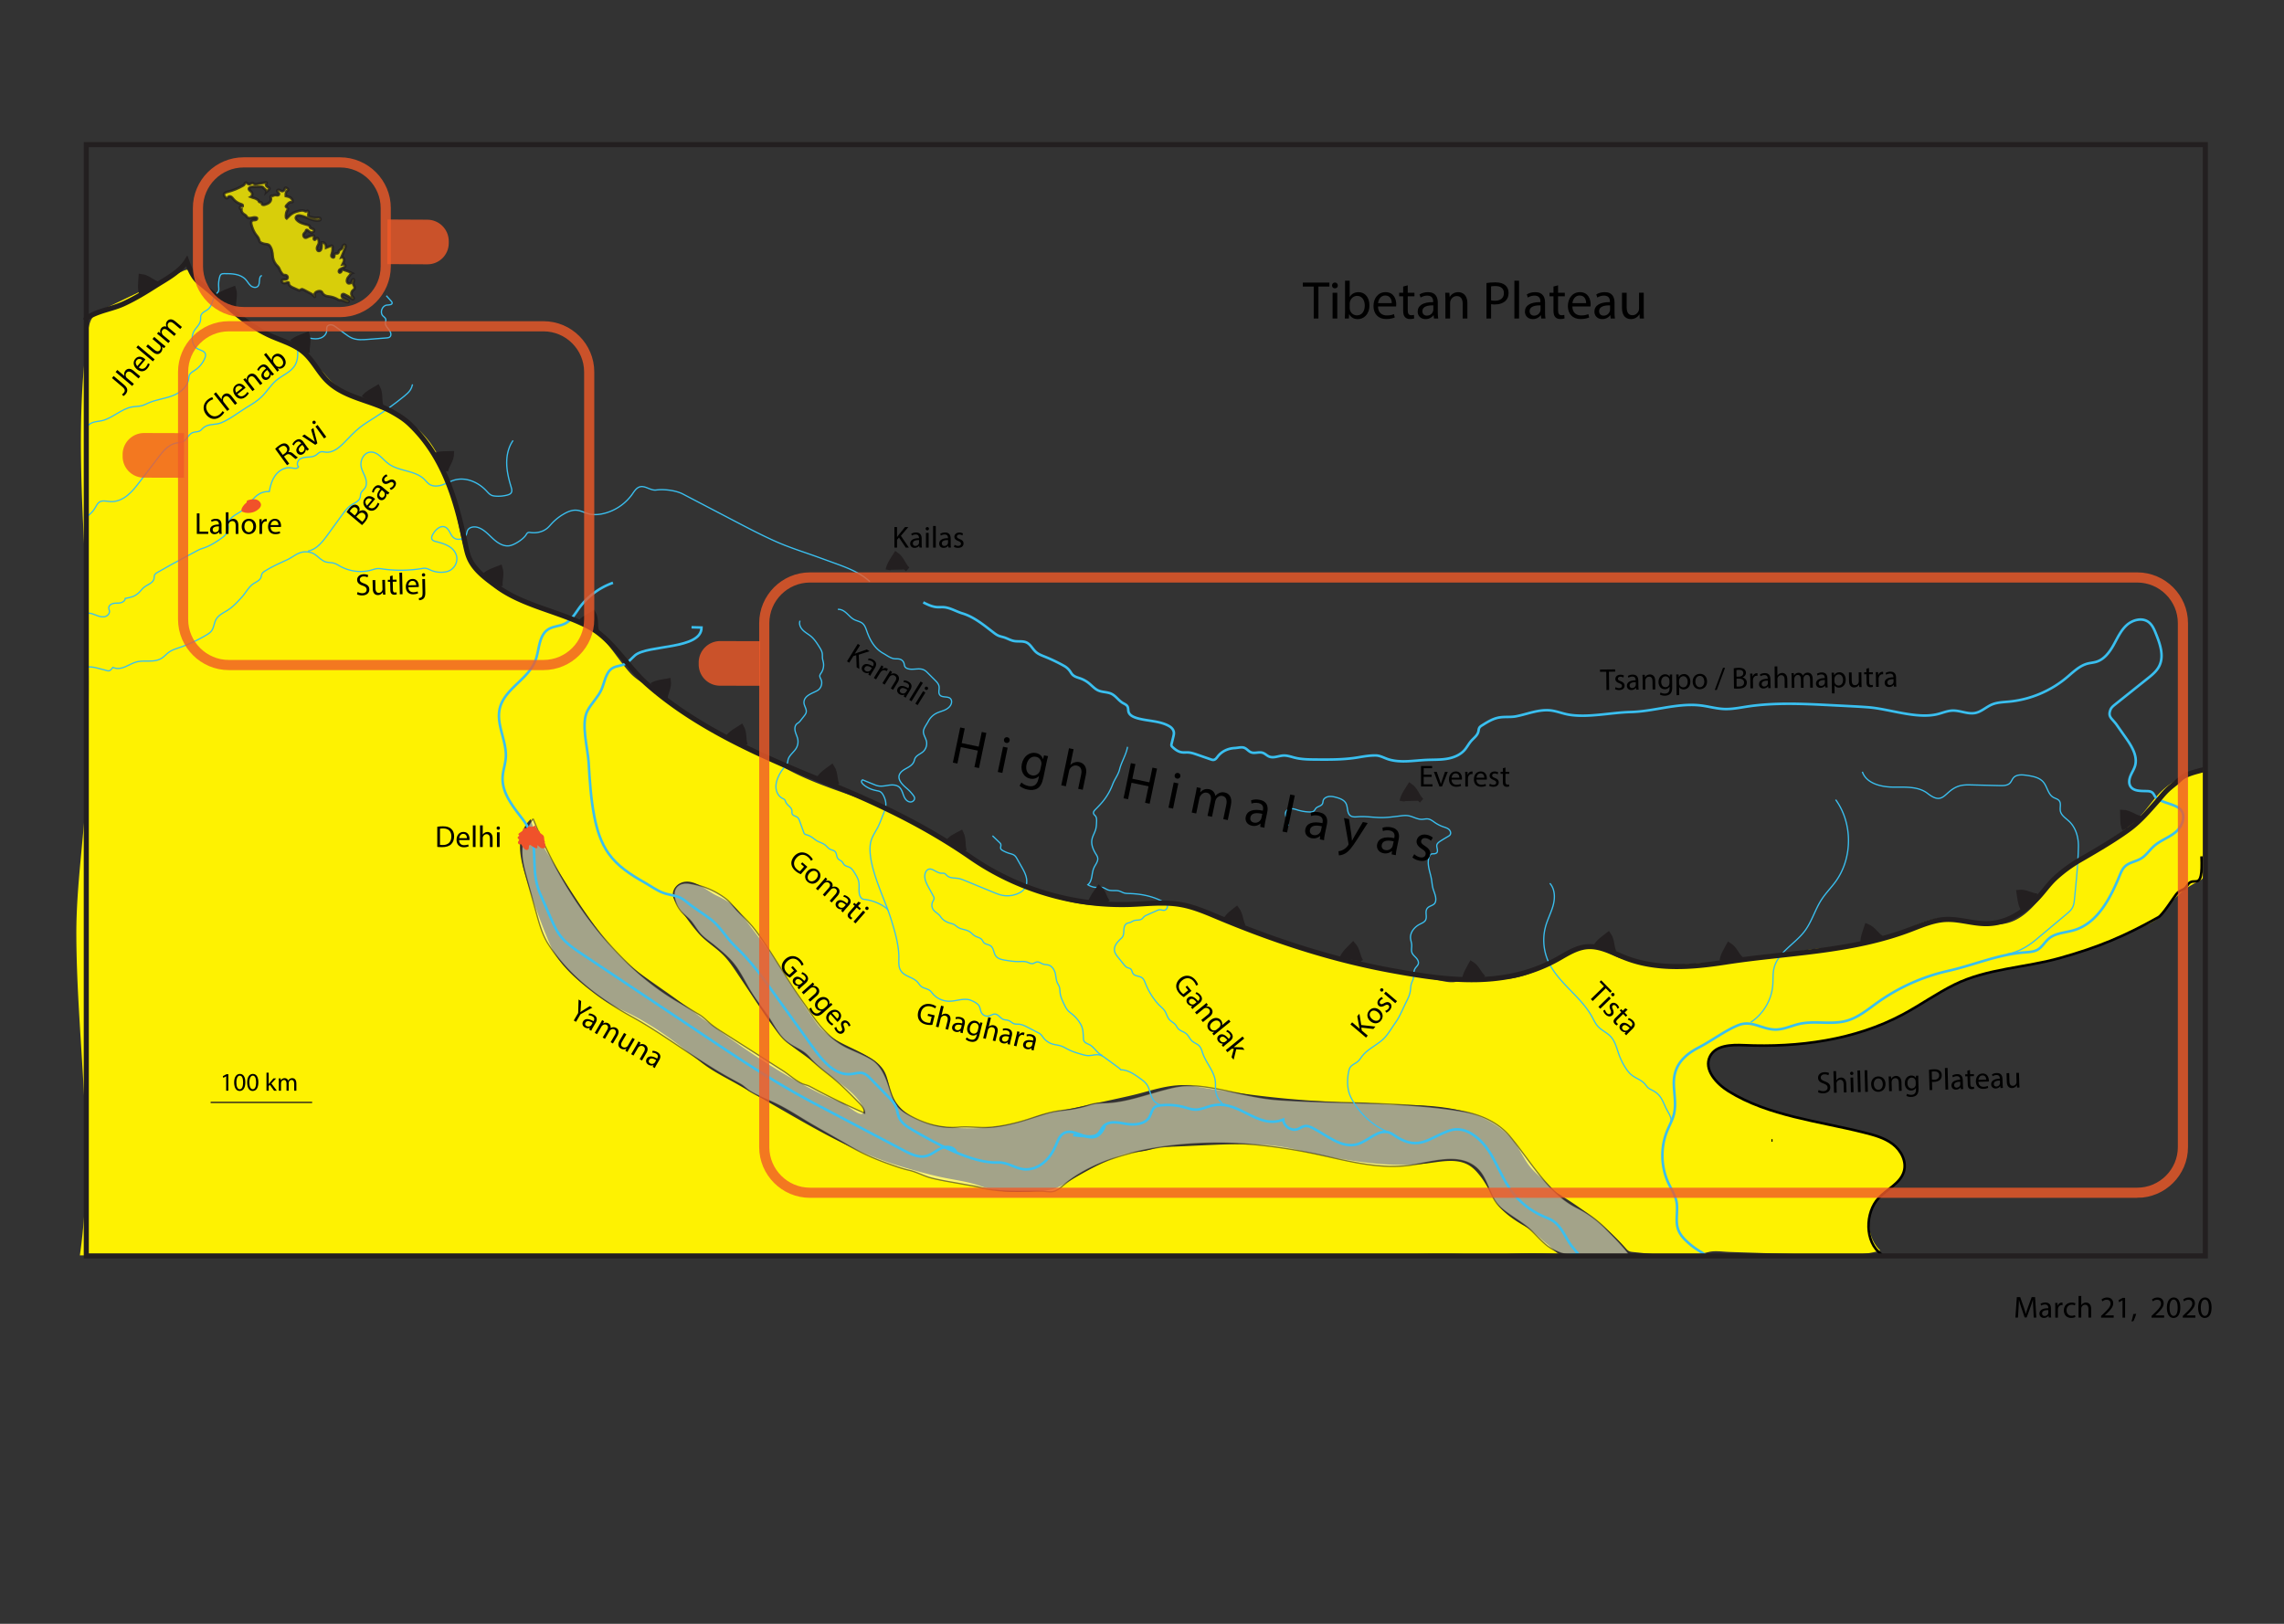 <svg xmlns="http://www.w3.org/2000/svg" xmlns:xlink="http://www.w3.org/1999/xlink" viewBox="0 0 900 640"><rect x="0" y="0" width="900" height="640" fill="#333333" stroke="none"/><style>.hoverthing_x0020_2{opacity:.8;fill:#f05a28}.st1,.st4,.st5,.st6{fill:none;stroke:#000;stroke-miterlimit:10}.st4,.st5,.st6{stroke:#3abfef}.st5,.st6{stroke-width:.5}.st6{stroke:#231f20}.st7{fill:#f0522a}.st10,.st8,.st9{fill:none;stroke:#231f20;stroke-width:2;stroke-miterlimit:10}.st10,.st9{fill:#231f20}.st10{opacity:.8;fill:none;stroke:#f05a28;stroke-width:4}</style><g id="Below_TWS"><path d="M625.83 373.01l-.21-.03c-.73-.11-1.48-.2-2.21-.08-1.02.17-1.93.73-2.81 1.28-9.03 5.65-18.58 11.67-29.23 11.83-5.39.08-11-1.34-16.05.54-3.24 1.21-6.15.26-9.5-.41-3.93-.79-7.82-1.72-11.71-2.66-13.32-3.2-26.67-5.38-39.78-9.35a269.03 269.03 0 0 1-22.25-7.82c-7.06-2.84-13.74-6.49-21.09-8.29-10.94-2.68-22.2-1.33-33.31-1.08-11.67.26-19.68-2.06-30.08-5.92-17.9-6.63-31.92-18-48.37-27.34-15.48-8.79-32.68-11.78-48.45-20.16-7.11-3.78-14.04-8.14-21.42-11.3-7.09-3.05-13.69-7.11-20.24-11.14-1.15-.71-2.3-1.42-3.37-2.24-.95-.73-1.84-1.56-2.74-2.35-.23-.2-.46-.4-.69-.59-2.55-2.16-5.26-4.13-8.04-5.98-1.75-1.17-3.53-2.3-5.06-3.74-1.25-1.17-2.32-2.52-3.38-3.86-3.21-4.05-6.19-8.67-9.94-12.25-6.28-6-15.32-7.82-23.63-10.37-14.06-4.31-26.89-12.06-30.3-27.07-3.57-15.74-5.51-33.58-17.88-43.94-9.38-7.85-22.55-9.01-31.99-17.01-2.76-2.33-4.95-5.25-7.46-7.84-7.11-7.33-16.61-9.83-24.81-15.46-8.74-6.01-16.97-12.84-24.04-20.77-.48-.54-1.02-1.12-1.73-1.25-.67-.12-1.33.18-1.94.47-10.13 4.86-20.26 9.71-30.39 14.57-1.92.92-3.93 1.91-5.19 3.63-1.23 1.68-1.59 3.82-1.89 5.88-5.3 36.91-1.62 74.41-.2 111.67.83 21.67.52 43.38-.25 65.05-.73 20.5-4.22 40.61-4.12 61.2.2 41.97 7.45 84.1 1.39 125.95l66.56.09c16.92.02 33.83.05 50.75.07 53.27.07 106.54.14 159.81.22 26.91.04 53.82.07 80.73.11 32.49.04 64.98.2 97.47.07 16.27-.07 32.55-.2 48.82-.46 13.4-.22 26.8-.99 40.21-.63 2.99.08 5.98.39 8.94.56 3.16.18 6.47-.41 9.65-.57 6.81-.35 13.64-.31 20.44.1-1.43-.1-3.82-2.97-5.01-3.87-2.33-1.76-4.27-3.99-6.62-5.72-1.17-.86-2.46-1.52-3.71-2.26-3.26-1.93-6.98-4.53-9.21-7.65-2.45-3.43-4.11-7.44-6.68-10.85-1.32-1.74-2.76-3.45-4.61-4.6-4.66-2.89-10.64-1.65-16.08-.94-17.65 2.3-36.11-1.76-53.25-5.6-11.06-2.47-22.5-2-33.74-1.52-5.82.25-11.63.57-17.45.74-2.5.07-4.29.87-6.72 1.39-2.51.53-5.1.6-7.62 1.15-2.17.47-4.25 1.29-6.29 2.18-6.26 2.72-12.2 6.13-18.09 9.59-1.44.84-2.89 1.7-4.49 2.2-1.6.5-3.29.62-4.96.74-7.88.57-16.05 1.1-23.44-1.68-5.35-2.01-11-2.55-16.57-3.8-5.72-1.29-11.38-2.87-16.97-4.61-16.05-5.01-30.77-13.47-45.34-21.86-5.55-3.2-11.11-6.38-16.67-9.58-4.99-2.87-10.45-5.46-14.96-9.04-9.04-7.18-18.26-14.3-28.67-19.41-2.33-1.14-4.71-2.18-6.96-3.46-3.13-1.78-5.98-4-8.82-6.22-6.35-4.96-12.24-10.46-15.44-17.99-3.73-8.78-6.86-17.85-9.54-27-1.09-3.7-2.1-7.49-2.03-11.35.07-3.86 1.35-7.85 4.22-10.43 1.04 4.23 3.33 8.03 5.58 11.75 7.47 12.31 15.03 24.61 23.94 35.92 4.15 5.27 8.46 9.36 13.81 13.29 5.46 4.01 11.11 7.76 16.55 11.8 11.54 8.57 23.1 17.14 35.3 24.76 6 3.75 12.16 7.26 18.5 10.4 2.99 1.48 6.02 2.69 9.08 3.91 1.72.69 6.04 4.71 7.78 4.32 1-.22.88-1.7.42-2.61-1.92-3.86-5.42-6.66-8.82-9.32-4.1-3.23-8.21-6.45-12.31-9.68-3.7-2.91-8.29-5.64-11.37-9.21-2.92-3.38-5.42-7.09-7.89-10.8-3-4.49-5.99-8.98-8.99-13.48-1.48-2.22-2.97-4.45-4.73-6.46-3.2-3.65-7.45-5.93-10.64-9.53-3.14-3.55-5.81-7.48-8.47-11.39-.77-1.14-1.57-2.34-1.71-3.7-.26-2.46 1.85-4.75 4.28-5.25 4.56-.94 9.01 3.47 12.86 5.34 1.86.9 3.72 1.81 5.38 3.04 2.47 1.84 4.37 4.33 6.24 6.79 1.83 2.41 3.66 4.82 5.49 7.22 1.57 2.06 3.13 4.12 4.58 6.26 1.87 2.75 3.54 5.62 5.3 8.44 1.84 2.94 3.78 5.81 5.71 8.69 2.13 3.16 4.26 6.33 6.45 9.45 5.11 7.27 12.91 9.11 20.23 13.37 2.56 1.49 5.12 3.23 6.63 5.78 1.65 2.78 1.84 6.18 2.99 9.2 1.89 4.96 6.33 8.63 11.24 10.65 4.91 2.02 10.29 2.56 15.59 2.78 10.27.42 20.07-.68 29.71-4.31 4.86-1.83 10.43-2.49 15.54-3.6 5.63-1.23 11.27-2.47 16.9-3.7 2.86-.63 5.71-1.25 8.54-1.99 7.08-1.85 14.02-4.22 21.38-2.95 7.21 1.25 14.51 2.31 21.76 3.27 9.72 1.29 19.5 2.19 29.29 2.77 4.82.28 9.69.64 14.52.61 4.46-.02 8.94.73 13.47.74 16.89.04 38.39.82 48.65 16.49 1.65 2.51 2.94 5.27 4.8 7.63 1.62 2.05 3.62 3.73 5.51 5.53 2 1.89 3.48 3.96 5.82 5.39 9.79 6 18.93 12.85 26.59 21.48.39.44.8.9 1.33 1.16.45.21.95.27 1.44.32 2.46.26 4.91.51 7.37.77 5.31.55 10.67 1.11 16.01.67 2.41-.2 4.42-.95 6.69-1.47 2.52-.57 5.48-.06 8.06.02 11.83.39 23.65.78 35.48 1.16 8.03.26 16.23.51 23.94-1.73-5.56-5.23-5.91-15.02-.72-20.62 3.32-3.59 8.57-5.77 9.99-10.44 1.21-3.97-1.05-8.34-4.36-10.86s-7.45-3.59-11.48-4.61c-17.76-4.48-37.42-6.43-53.19-16.2-4.88-3.02-9.95-8.65-7.36-13.76 2.24-4.44 8.37-4.64 13.34-4.42 21.53.95 43.72-1.99 62.72-12.16 6.87-3.68 13.25-8.25 20.23-11.71 12.93-6.41 27.92-6.62 41.8-10.55 11.88-3.36 23-8.09 34.21-13.17 2.79-1.27 4.9-2.48 6.64-4.99 3.46-5.01 7.33-8.94 12.86-11.66 1.03-.5 2.14-1.01 2.73-2 .49-.82.52-1.83.53-2.78.16-11.73.16-23.47.01-35.2-.02-1.77-.11-3.7-1.27-5.04-5.53 2.33-11.18 4.75-15.57 8.84-3.04 2.84-5.33 6.36-8.09 9.47-4.26 4.79-9.81 8.3-15.12 11.74-2.99 1.94-6.16 3.6-9.13 5.56a53.68 53.68 0 0 0-13.47 12.74c-3.27 4.39-7.32 9.38-12.4 11.74-9.07 4.22-18.23-1.38-27.53-1.04-7.19.26-12.59 3.73-19.14 6.22a86.199 86.199 0 0 1-21.98 5.21c-4.79.48-9.63.56-14.35 1.48-3.57.69-7.04 1.86-10.61 2.56-3.54.7-7.14.93-10.74 1.17l-23.01 1.5c-3.34.22-6.86.93-10.16.55-3.84-.44-7.66-1-11.49-1.51-2.23-.29-4.48-.59-6.59-1.34-1.88-.67-3.62-1.68-5.44-2.49a27.656 27.656 0 0 0-6.96-2.1z" fill="#fef201"/><path class="st1" d="M698.46 449.49h-.43"/><path d="M113.38 82.08c-.2-.33-.82-.45-.72-.82.02-.09.09-.16.15-.23.25-.26.49-.52.74-.78.22-.23.45-.46.76-.54.32-.08.68.05.98-.1.14-.65-.26-1.33-.81-1.7-.55-.38-1.23-.52-1.88-.65-.04-.77-.01-1.7.66-2.1.09-.06.2-.1.26-.19.15-.22-.07-.51-.28-.68-.27-.23-.72-.45-.95-.17-.1.13-.1.31-.13.47-.1.5-.66.85-1.15.73-.33-.08-.59-.32-.9-.45-.31-.13-.76-.08-.87.24-.18.55.83.91.72 1.47-.08.39-.61.46-1 .37-.83-.2-.89.08-1.58.29-.19.06-.33-.23-.54-.07-.37.28-.15.68-.08 1.04.12.62-.21 1.25-.69 1.66-.48.4-1.09.61-1.69.8-.43.13-1.04.16-1.17-.27-.05-.16 0-.35-.09-.5-.18-.3-.7-.09-.97-.32-.16-.13-.18-.35-.28-.53-.08-.14-.21-.24-.35-.34-.36-.25-.76-.45-1.17-.59-.51-.17-1.05-.26-1.55-.47.65-.39.81-1.39.31-1.96-.37-.43-1.07-.72-1.03-1.29.04-.58.81-.75 1.4-.76 1.14-.01 2.27-.03 3.41-.04.2 0 .41 0 .58.1.13.08.22.21.32.33.47.54 1.34.97 1.17 1.66l1.02-.96c.11-.11.23-.23.23-.39-.01-.16-.14-.28-.27-.36-.28-.19-.6-.33-.84-.58-.24-.25-.37-.64-.2-.93.1-.16.28-.35.18-.5-.08-.11-.24-.1-.37-.07-1.16.22-2.33.44-3.49.65-.39.07-.83.13-1.15-.1-.13-.09-.23-.23-.37-.3-.54-.26-1.08.58-1.66.46-.47-.09-.77-.76-1.23-.62-.31.1-.38.5-.57.77-.14.19-.34.32-.55.43-1.9 1.09-3.95 1.92-6.07 2.44-.56.14-1.24.36-1.36.93-.1.46.24.89.56 1.24.19.21.45.44.71.34.21-.08.29-.34.44-.51.28-.3.78-.26 1.13-.05.35.21.58.56.84.88.77.93 1.82 1.63 2.98 1.98.38.11.87.34.79.72-.43-.04-.93.07-1.14.44-.22.37.13.98.54.85-.06.74.3 1.5.92 1.92.3.2.65.34.89.61.18.2.29.47.48.66.97.97 2.92-.59 3.91.35.1.41-.39.72-.8.76-.42.04-.88-.02-1.21.24-.44.34-.38 1.01-.24 1.54.31 1.19.77 2.4 1.43 3.45.54.87 1.33 1.48 1.61 2.54.06.24.11.5.24.71.15.23.4.38.66.5.51.24 1.06.4 1.62.47.38.05.77.05 1.12.22.39.19.66.57.87.96.4.76.64 1.6.75 2.45.07.59.09 1.18.19 1.76.22 1.25.86 2.43 1.8 3.3.73.68.73 1.25 1.18 2.04.23.41.76 1.3 1.25 1.44.23.06.48.03.72.06.34.05.66.28.78.6s.03.72-.24.93c-.56.42-1.59-.03-1.94.57-.26.45.22 1.02.73 1.09s1.01-.17 1.5-.31c.12-.03.26-.06.36.02.12.09.1.27.1.41.02.79.85 1.28 1.57 1.61.85.39 1.71.77 2.56 1.16 1.01-.45.82-.78 1.94-.19.84.45 1.68.89 2.52 1.34.21.11.42.22.61.36.38.28.67.65.98 1.01.32-.11.11-.57.04-.9-.12-.62.54-1.1 1.14-1.28.46-.14 1.15-.24 1.55.11.31.27.38.71.69 1 .78.74 1.5.79 2.48.93 1.16.16 2.31.58 3.31 1.19.18.11.36.22.56.25.23.02.46-.07.69-.06.16.01.32.07.47.13.56.22 1.11.43 1.67.65.31.12.78.15.84-.17.04-.23-.21-.4-.42-.51-.4-.2-.81-.4-1.21-.6-.39-.19-.8-.4-1.01-.78-.21-.38-.1-.97.32-1.08.23-.07.48.03.7.14.98.45 1.91 1 2.77 1.65.21.16.51.32.71.15.29-.24-.07-.66-.32-.93-.64-.67-.66-1.71 0-2.37.28-.28.66-.49.78-.87.21-.68-.58-1.3-.56-2.01.01-.29.15-.55.24-.83.09-.27.1-.61-.1-.81-.34-.03-.56.34-.65.66-.09.32-.16.7-.45.87-.1.06-.23.08-.34.11-.27.05-.57.08-.78-.09-.81-.64-.2-2.11.38-2.63.45-.41.67-1.11 1.25-1.31-1.11-.57-2.28-1.02-3.49-1.33-.23-.06-.53-.08-.64.13-.06.11-.04.24-.04.36-.03.38-.4.69-.78.65-.3-.19-.3-.65-.11-.94.2-.29.53-.46.84-.61.34-.16.67-.32 1.01-.48.2-.09.41-.2.5-.4.12-.25 0-.57-.23-.73-.23-.16-.53-.18-.8-.12.26-.54.62-1.07.63-1.67s-.53-1.26-1.1-1.07c.51-1.23 1.02-2.45 1.54-3.68.19-.45.28-1.15-.19-1.29-.34-.1-.66.22-.78.55-.13.33-.16.7-.39.97-.28.34-.79.43-1.04.79-.23.34-.19.87-.55 1.06-.32.17-.76-.05-1.07.16-.48.33-.07 1.34-.63 1.52-1-.21-.94-.73-.65-1.52.33-.91.34-1.79.29-2.75-.01-.14-.02-.31-.14-.39-.13-.09-.31-.04-.46.02-.64.26-1.28.52-1.92.77.01-.52-.07-1.05-.36-1.48s-.81-.73-1.32-.63c-.05.6-.09 1.19-.14 1.79-.03.37-.06.75-.24 1.08s-.53.59-.9.53c-.59-.09-.78-.88-.61-1.45s.58-1.06.69-1.65c.07-.37.01-.75-.05-1.13-.07-.43-.32-.99-.74-.87-.39.11-.55.77-.94.68-.3-.07-.3-.5-.2-.79s.19-.67-.06-.85c-.12-.08-.28-.08-.42-.07-.62.06-1.23.24-1.79.52-.34.18-.68.4-1.06.39-.55-.01-.89-.75-.81-1.24.1-.57.73-.78.92-1.3.08-.21.1-.5.32-.57.15-.05.31.06.43.16.46.39.93.84 1.53.89.6.05 1.24-.61.92-1.12-.32-.5-1.24-.36-1.49-.9-.06-.14-.07-.29-.12-.43-.15-.37-.59-.51-.98-.61-1.5-.36-3.11-.77-4.15-1.91-.2-.23-.39-.5-.39-.8 0-.41.34-.76.73-.88.39-.12.81-.07 1.21.02 2.51.55 4.86 2.3 7.38 1.85.1-.02.21-.04.3-.11.29-.21.11-.72-.22-.87-.33-.15-.71-.07-1.07-.03-1.09.11-2.18-.22-3.22-.55-.33-.29-.16-.82-.07-1.25s-.11-1.06-.54-.96c-.15.04-.27.17-.42.21-.23.06-.46-.09-.68-.19-.7-.33-1.53-.14-2.28.05-.66.17-1.33.34-1.94.64-1.1.53-1.96 1.43-2.81 2.31-.5-.33-.2-1.87-.09-2.38.04-.47.83-1.19.54-1.66z" opacity=".81" fill="#fef201" stroke="#231f20" stroke-miterlimit="10"/></g><g id="Active_floodplain"><path d="M376.22 466.14c2.47.43 4.94.9 7.42 1.31 2.12.35 4.21 1.06 6.36 1.4 4.61.73 9.29.71 13.94.68 2.19-.01 4.38-.03 6.57-.04 1.68-.01 3.28.53 4.93 0 1.4-.45 2.54-1.47 3.68-2.41 16.2-13.44 42.67-16.78 62.93-16.54 12.78.15 25.49 1.92 37.96 4.63 12 2.61 23.76 5.81 36.2 4.03 8.45-1.21 17.99-4.61 24.83.5 5.68 4.25 5.23 12.03 10.79 16.72 3.51 2.96 7.66 5.11 11.1 8.15 2.23 1.97 4.13 4.3 6.43 6.17 8.86 7.2 22.27 3.69 32.94 4.07-2.79-3.81-6.23-7.19-9.53-10.51-3.28-3.3-7.11-6.16-11.28-8.24-11.49-5.72-18.35-18.39-26.48-28.15-4.72-5.67-11.96-8.78-19.24-9.99-23.19-3.85-48.59-2.81-72.15-4.45-8.64-.6-16.85-3.06-25.37-4.53-3.25-.56-6.54-1.02-9.84-1.04-3.3-.02-6.11.64-9.29 1.47-7.6 1.97-15.59 5.01-23.44 5.26-2.38.08-4.22.15-6.48.88a46.76 46.76 0 0 1-7.2 1.69c-2.1.32-4.21.5-6.3.88-4.68.87-9.11 2.76-13.71 4.01-4.09 1.11-8.21 2.01-12.48 2.26-3.88.22-7.88-.43-11.72-.09-6.92.61-14.02-1.46-20.02-5.02-1.16-.69-2.31-1.43-3.26-2.38-3-3-3.65-7.54-5.23-11.48-1.23-3.06-2.95-6.07-5.81-7.82-2.92-1.78-6.13-3.03-9.23-4.45-2.56-1.18-4.91-2.78-7.02-4.64-2.81-2.49-5.2-5.42-7.31-8.52-2.28-3.34-4.67-6.58-6.92-9.96-4.78-7.2-9.05-14.73-14.13-21.72-.84-1.15-1.7-2.29-2.62-3.37-1.69-1.99-3.57-3.79-5.4-5.64-1.64-1.65-3.06-3.72-4.92-5.11-3.87-2.9-8.46-4.9-13.21-5.8-1.14-.22-2.32-.38-3.47-.17-2.65.47-3.93 2.63-3.56 5.2.31 2.12 1.35 4.07 2.68 5.75 1.22 1.55 2.94 2.68 4.13 4.21 1.05 1.35 1.97 2.86 3.05 4.23 1.62 2.05 4.16 3.64 6.18 5.31 2.66 2.19 5.34 4.41 7.49 7.11 2.39 3 4.04 6.48 5.97 9.77 2.08 3.56 4.57 6.83 6.95 10.17 2.44 3.41 4.16 7.42 7.37 10.23 1.51 1.32 3.28 2.3 5.04 3.25 1.96 1.06 3.07 1.84 4.51 3.5 2.73 3.14 6.19 5.5 9.37 8.14 3.49 2.89 6.67 6.14 9.84 9.38 1.19 1.21 2.45 2.61 2.45 4.31-5.89-2.58-11.7-5.35-17.41-8.31-1.45-.75-2.87-1.56-4.32-2.29-.98-.49-2.03-.62-3-1.08-2.7-1.28-5.05-3.51-7.58-5.1-7.91-5.05-15.81-10.1-23.72-15.14-1.35-.86-2.7-1.72-3.97-2.7-1.92-1.47-3.37-3.22-5.47-4.4-2.5-1.41-4.87-3.06-7.36-4.49-16.85-9.64-31.13-25.01-42.16-42.12-6.32-9.81-11.58-20.2-15.64-30.41a20.86 20.86 0 0 0-4.44 12.71c-.02 3.81 1.01 7.53 2.03 11.2 1.29 4.63 2.57 9.26 3.86 13.89 1.09 3.92 2.21 7.9 4.36 11.35 7.79 12.46 20.22 21.82 32.94 28.8 12.99 7.12 24.54 16.42 37.62 23.75 1.73.97 3.48 1.9 5.22 2.86 1.43.79 2.46 1.98 3.87 2.84 3.31 2.02 6.96 3.37 10.43 5.06 4.8 2.33 9.22 5.31 13.82 7.99 4.69 2.73 9.49 5.39 14.19 8.15 5.09 2.98 10.5 5.4 16.05 7.37 2.73.97 5.53 1.97 8.35 2.61 2.85.65 5.58 2.22 8.46 2.97.43.11.86.22 1.28.32 2.69.63 5.4 1.1 8.1 1.57z" opacity=".57" fill="#f8f7ca" stroke="#231f20" stroke-width=".5" stroke-miterlimit="10"/><path class="st1" d="M741.5 494.5c-7-5-6.48-16.66-1.29-22.26 3.32-3.59 8.57-5.77 9.99-10.44 1.21-3.97-1.05-8.34-4.36-10.86s-7.45-3.59-11.48-4.61c-17.76-4.48-37.42-6.43-53.19-16.2-4.88-3.02-9.95-8.65-7.36-13.76 2.24-4.44 8.37-4.64 13.34-4.42 21.53.95 43.72-1.99 62.72-12.16 6.87-3.68 13.25-8.25 20.23-11.71 12.93-6.41 27.92-6.62 41.8-10.55 15.03-4.25 24.97-8.38 38.6-16.01 1.67-.93 5.83-7.48 7-9 1.55-2.02 3.09-1.33 4.38-3.52 2.62-4.48 6.24 3.67 5.62-11.48"/></g><g id="rivers"><path class="st4" d="M422.89 447.4c1.87.25 3.75.42 5.64.49 1.35.05 2.82.03 3.9-.79 1.1-.83 1.52-2.29 2.48-3.28.95-.98 2.36-1.42 3.72-1.47 1.73-.06 3.54.36 5.23.63 3.33.52 7.4.17 9.08-2.75.76-1.32.95-3.08 2.21-3.94.6-.41 1.34-.53 2.07-.62 3.16-.36 6.39-.12 9.45.73 1.46.4 2.9.94 4.41.95 1.99.02 3.86-.85 5.78-1.4 11.22-3.21 18.26 9.45 28.79 5.33.15 2.62 3.17 4.64 5.64 3.77 1-.35 1.87-1.07 2.91-1.23 1.04-.15 2.07.27 3 .75 5.75 2.93 11.46 8.22 17.66 6.41 4.39-1.28 8.16-6.05 12.5-4.61 1.14.38 2.09 1.16 3.1 1.79 8.87 5.53 12.86.11 20.82-2.58 6.45-2.18 12.84 3.58 16.27 9.47 2.83 4.86 4.89 10.2 8.27 14.7 3.14 4.17 7.38 7.51 12.17 9.59 1.36.59 2.79 1.09 4.02 1.91 3.37 2.24 4.77 6.42 7.16 9.69.77 1.05 1.68 1.99 2.48 3.01.05.06.1.13.1.21-.01.16-.21.22-.37.23-.93.06-1.86.07-2.79.03"/><path class="st4" d="M272.5 247.23c1.31.04 2.62.08 3.93.11 0 8.74-21.27 6.72-26.2 10.95-1.37 1.17-2.48 2.7-4.11 3.47-1.46.69-3.18.68-4.59 1.47-2.87 1.6-3.18 5.5-4.5 8.5-1.37 3.11-4.04 5.48-5.59 8.5-2.58 5.01.18 14.79.52 20.33.43 7.15.86 14.33 2.25 21.35 1.01 5.12 2.58 10.25 5.6 14.51 3.56 5.02 8.8 8.38 14.07 11.35 2.33 1.31 4.93 3.22 7.44 4.14 3.24 1.19 5.96.82 8.85 3.27 3.24 2.74 6.67 4.69 9.98 7.21 3.72 2.83 5.98 7.19 9.34 10.38 4.73 4.48 8.68 9.29 12.49 14.58 6.25 8.67 12.5 17.34 18.74 26.01 3.66 5.08 8.58 10.74 14.79 9.97 1.48-.18 2.97-.74 4.42-.37 1.25.32 2.22 1.28 3.12 2.21 2.41 2.46 4.82 4.93 7.23 7.39 1.01 1.04 2.04 2.1 2.64 3.42.66 1.46.74 3.13 1.41 4.59.99 2.14 3.1 3.52 5.13 4.7 8.7 5.07 23.67 13.48 33.93 12.92 3.43-.19 6.48 2.23 9.88 2.65 2.84.36 5.75-.74 7.95-2.57 2.21-1.83 3.77-4.33 4.89-6.97.74-1.74 1.42-3.7 3.06-4.65 3.83-2.23 8.74 2.99 12.82 1.25 1.67-.71 2.67-2.42 3.37-4.1"/><path class="st5" d="M330.15 240.18c1.29-.13 2.5.64 3.45 1.51.96.87 1.81 1.9 2.95 2.5 1.08.57 2.38.73 3.32 1.51.99.82 1.37 2.14 1.8 3.35 1.26 3.51 3.11 6.65 6.4 8.47 1.33.74 2.98 2.04 4.54 2.13.73.04 1.48-.03 2.16.22.68.25 1.23.84 1.44 1.53.14.45.15.96.39 1.37.26.43.74.68 1.22.82 2.03.58 4.36-.48 6.25.45.63.31 1.14.81 1.63 1.31.88.88 1.77 1.76 2.65 2.64.76.75 1.55 1.58 1.7 2.64.15 1.1-.41 2.37.26 3.25.95 1.26 3.34.35 4.32 1.6.27.34.37.8.34 1.24-.08 1.33-1.18 2.38-2.37 2.97-1.19.59-2.52.87-3.7 1.48-1.34.69-2.44 1.82-3.13 3.15-.56 1.1-1.66 2.46-1.87 3.66-.24 1.4.79 2.67 1.14 4.05.38 1.51-.15 3.22-1.32 4.25-1.06.93-2.61 1.4-3.19 2.68-.18.39-.24.81-.4 1.21-.42 1.07-1.43 1.79-2.43 2.36-1 .57-2.07 1.09-2.8 1.98-1.92 2.35.73 4.79 2.42 6.23.96.81 1.82 1.74 2.57 2.75.22.29.43.61.49.97.13.85-.72 1.63-1.58 1.63-.86 0-1.63-.58-2.11-1.3-.48-.71-.73-1.55-1.03-2.36-.3-.81-.67-1.62-1.32-2.19-1.2-1.04-3-.95-4.57-.69-1.69.29-3.17.54-4.77-.11l-5.1-2.07c-1.35.91.96 2.4 1.63 2.8 1.41.84 2.44 1.17 4.09 1.49.4.08.81.15 1.18.35.63.33 1.04.96 1.36 1.59.59 1.16.97 2.45.9 3.75-.07 1.21-.53 2.36-.98 3.48-.83 2.05-1.51 4.11-2.61 6.03-1.05 1.83-2.21 3.67-2.5 5.8-1.16 8.55 5.6 21.34 8.1 29.45 1.48 4.8 2.97 9.67 3.13 14.69.06 2.05-.38 4.24.93 6.03 1.53 2.09 4.69 2.32 6.42 4.25.49.54.84 1.2 1.4 1.67 1 .82 2.47.87 3.49 1.68.44.35.76.81 1.12 1.24 1.63 1.92 4.17 3 6.68 2.95 2.72-.05 5.73-1.4 8.38-.35.94.37 2.28 1.07 2.94 1.84.76.88.67 2.16 1.24 3.13.57.95 1.79 1.46 2.86 1.2.83-.2 1.57-.81 2.42-.76 1.31.08 2.03 1.59 3.25 2.09.68.28 1.45.21 2.13.47.79.3 1.38 1.01 2.19 1.27.59.19 1.24.12 1.86.17 1.27.1 2.44.69 3.57 1.28 1.42.74 2.85 1.47 4.27 2.21 1.1.57 1.39 1.44 2.2 2.32.85.92 1.94 1.62 3.14 1.99 1.06.32 2.18.4 3.23.73 1.19.37 2.25 1.06 3.37 1.6 1.51.73 3.12 1.21 4.72 1.68.93.27 1.87.55 2.83.56 1.48.02 2.96-.58 4.41-.25.95.21 1.77.8 2.56 1.38 1.58 1.15 3.15 2.31 4.73 3.46.41.3.83.61 1.13 1.02 2.73-.01 5.14 1.64 7.36 3.23 1.13.8 2.28 1.63 3.02 2.8 1.16 1.8 1.19 4.18 2.46 5.91a5.035 5.035 0 0 0 4.33 2.03M444.3 294.36c-.55 3.15-2.35 5.78-3.11 8.82-.56 2.25-1.97 3.88-2.76 5.99-.91 2.42-2.21 4.7-3.85 6.7-.92 1.13-1.94 2.16-2.96 3.2-.42.43-.88.98-.71 1.56.11.4.5.66.75 1 .49.64.48 1.51.44 2.31-.04.95-.08 1.92-.32 2.84-.38 1.43-1.26 2.71-1.51 4.17-.34 1.96.49 3.93 1.54 5.61.29.47.61.95.72 1.5.29 1.43-.9 2.68-1.49 4.02-.97 2.19-.49 5.14-2.37 6.62 1.14.73 2.49 1.11 3.84 1.08.7-.01 1.41-.13 2.09.04.7.18 1.28.65 1.96.91 1.44.54 3.1.03 4.58.49.6.18 1.14.52 1.74.71.73.23 1.5.23 2.26.25 4.79.15 9.67 1.15 13.83 3.59.28.16.56.34.76.58.68.82.09 2.3-.96 2.43-.61.07-1.21-.23-1.82-.2-.42.02-.82.19-1.2.37-1.27.57-2.54 1.13-3.81 1.7-.41.18-.83.37-1.15.68-.23.22-.41.5-.65.71-.93.83-2.27.45-3.36.83-.48.17-.85.48-1.3.66-.72.28-1.37.18-1.95.84-1.22 1.4-.15 3.94-1.48 5.23-1.35 1.31-3.21 2.98-2.89 5.1.15 1.02.82 1.88 1.47 2.68l2.22 2.76c.37.46.76.93 1.29 1.18.46.22 1.02.26 1.41.6.51.45.53 1.24.91 1.8.76 1.11 2.51.87 3.58 1.68.68.51.99 1.37 1.3 2.16 1.16 2.95 2.84 5.7 4.94 8.07.83.93 1.95 1.73 2.65 2.74.74 1.06.94 2.42 1.8 3.42.74.86 1.88 1.32 2.56 2.22.29.39.49.85.8 1.24.87 1.09 2.43 1.34 3.46 2.27.85.77 1.26 1.93 2.1 2.71.88.83 2.15 1.17 2.97 2.06.73.8.98 1.9 1.34 2.92 1.37 3.87 4.59 7.1 4.96 11.2.1 1.09-.02 2.19.08 3.28a8.183 8.183 0 0 0 3.09 5.62c.1.08.22.15.34.11.11-.05.07-.28-.04-.24M546.2 445.88a29.613 29.613 0 0 1-13.21-12.11c-.53-.93-1.01-1.88-1.34-2.9-.38-1.16-.56-2.38-.61-3.61-.08-1.67.06-3.35.41-4.98.12-.56.27-1.12.58-1.59.73-1.11 2.15-1.52 3.13-2.42.6-.54 1.01-1.25 1.5-1.89 2.5-3.28 6.79-4.74 9.42-7.91 1.43-1.73 2.62-3.75 3.92-5.59 1.63-2.31 2.73-5.2 4.01-7.74.71-1.4 1.43-2.83 1.69-4.38.18-1.07.15-2.17.49-3.2.19-.58.5-1.11.67-1.7.39-1.35.02-2.91.74-4.12.4-.66 1.1-1.16 1.29-1.9.21-.85-.32-1.71-.91-2.35-.6-.64-1.31-1.23-1.61-2.05-.35-.98-.03-2.06-.1-3.09-.06-.86-.39-1.68-.46-2.54-.2-2.31 1.52-4.42 3.57-5.49.74-.39 1.73-.77 2.23-1.48 1.04-1.5-.46-3.62 1-5.06.78-.77 2.1-.87 2.74-1.76.25-.35.37-.78.4-1.21.15-1.68-.74-3.25-1.15-4.88-.27-1.08-.33-2.2-.52-3.3-.52-3.04-2.02-6.21-.85-9.07.14-.34.33-.69.65-.87.47-.26 1.06-.11 1.58-.24 2-.49.15-2.64.87-3.8.36-.58.96-.97 1.54-1.33.9-.56 1.81-1.11 2.73-1.64.29-.17.58-.34.78-.61.49-.66.16-1.65-.47-2.19-.62-.54-1.45-.75-2.23-1.02-1.12-.39-2.19-.93-3.18-1.6-.9-.61-1.78-1.36-2.85-1.49-.76-.09-1.52.14-2.28.17-1.9.06-3.61-1.14-5.49-1.44-1.04-.16-2.11-.04-3.16.09-2.5.31-5.01.67-7.53.65-2.98-.02-5.95-.55-8.92-.34-1.09.08-2.31.23-3.18-.43-1.36-1.04-.91-3.21-1.68-4.74-.79-1.57-2.69-2.15-4.4-2.58-1.07-.27-2.25-.4-3.27.04-.56.24-1.1.64-1.3 1.22-.16.43-.11.93-.31 1.35-.47 1-1.95 1.03-2.66 1.88-.23.28-.37.64-.63.9-.46.47-1.19.51-1.84.49-1.53-.04-3.06-.29-4.52-.72-.87-.26-1.74-.59-2.65-.57s-1.88.47-2.19 1.32c-.22.62-.06 1.3.11 1.94.31 1.16.61 2.31.92 3.47M610.7 348.13c1.98 2.2 2.11 5.53 1.39 8.4s-2.16 5.51-2.98 8.35c-1.28 4.41-1.01 9.25.75 13.49 3.64 8.77 12.87 14.02 17.44 22.34.72 1.3 1.32 2.69 2.32 3.79 1.45 1.61 3.58 2.46 5.06 4.04 1.93 2.07 2.46 5.03 3.48 7.67.85 2.2 2.29 4.9 3.88 6.66 1.75 1.93 3.83 2.22 5.72 3.95.62.57 1.03 1.34 1.66 1.9.53.46 1.18.74 1.79 1.06 3.06 1.62 3.73 3.59 5.07 6.56.83 1.85 2.3 3.56 2.22 5.59"/><path class="st4" d="M672.03 494.58c-2.03-1.3-4.13-2.5-5.97-4.07-1.95-1.66-3.92-3.49-4.78-5.9-1.26-3.5.06-7.43-.68-11.08-.52-2.54-2-4.76-3.1-7.1-3.04-6.44-3.25-14.16-.55-20.74.89-2.16 2.07-4.22 2.64-6.49.97-3.86.08-7.91-.02-11.89-.18-7.16 3.83-11.36 9.83-14.46 5.02-2.59 10.51-6.76 15.57-8.78 5.19-2.07 8.98 1.45 14.19 1.71 3.43.17 6.65-1.51 10-2.25 6.06-1.33 12.54.47 18.52-1.21 4.61-1.3 8.39-4.51 12.29-7.29a77.115 77.115 0 0 1 27.71-12.37c10.22-2.3 19.58-6.52 30.24-7.29 1.74-.13 3.56-.21 5.06-1.1 1.77-1.04 2.79-3.01 4.36-4.34 2.71-2.27 6.58-2.31 9.97-3.33 9.28-2.79 14.27-12.61 17.96-21.57.51-1.23 1.03-2.5 1.97-3.44 1.72-1.72 4.4-1.97 6.47-3.24 2.01-1.23 3.31-3.32 5.07-4.88 2.57-2.29 6.03-3.38 8.64-5.62s4.09-6.63 1.6-9.01c-.77-.73-1.79-1.14-2.78-1.53-2-.78-4.41-1.36-6.21-2.54-1.52-.99-1.01-2.82-3.67-2.95-2.51-.12-5.62.2-6.9-1.95-.73-1.23-.47-2.81.08-4.13.55-1.32 1.37-2.53 1.77-3.9 1.1-3.83-1.3-7.71-3.6-10.98-1.2-1.7-2.39-3.41-3.59-5.11-1.84-2.63-3.68-3.08-2.48-6.06.34-.85 1.09-1.46 1.8-2.03 4.26-3.4 8.52-6.81 12.78-10.21 1.78-1.42 3.62-2.91 4.63-4.96 1.97-3.96.32-8.69-1.34-12.79-.68-1.68-1.42-3.44-2.87-4.52-2.55-1.9-6.35-.88-8.69 1.27s-3.63 5.17-5.2 7.94c-1.56 2.77-3.66 5.52-6.7 6.45-1.1.33-2.27.41-3.38.69-3.3.85-5.8 3.43-8.42 5.61-6.36 5.29-14.34 8.61-22.57 9.39-2.28.22-4.64.26-6.75 1.14-2.24.94-4.09 2.8-6.47 3.31-3.02.65-6.08-1.04-9.17-.91-2.01.09-3.89.94-5.85 1.41-8.26 2-18.96-2.09-27.37-2.73-2.57-.19-5.15-.33-7.72-.46-2.28-.12-4.56-.23-6.84-.35-11.01-.56-22.1-1.12-33 .53-3.01.46-6.03 1.08-9.08.97-3.27-.13-6.44-1.11-9.69-1.44-9.05-.93-18.11 2.42-27.17 2.63-7.73.18-16.9 2.35-24.46 1.03-2.35-.41-4.6-1.35-6.97-1.64-4.7-.57-9.18 1.42-13.71 2.3-2.22.43-4.41.09-6.59.45-2.44.4-4.63 1.74-6.7 3.03-.5.31-1.02.64-1.27 1.17-.21.42-.21.92-.33 1.38-.36 1.51-1.77 2.5-2.8 3.66-1.01 1.14-1.69 2.54-2.7 3.67-1.77 1.97-4.39 2.98-7.01 3.4s-5.28.31-7.93.43c-4.96.22-10.04 1.22-14.81-.18-1.8-.53-3.34-1.56-5.22-1.58-2.31-.02-4.46.34-6.74.73-5.58.96-11.27.92-16.93.87-2.73-.02-5.48-.05-8.13-.7-1.49-.37-2.97-.93-4.5-.87-1.91.08-3.88 1.13-5.65.41-.92-.37-1.63-1.19-2.58-1.49-1.52-.49-3.3.44-4.74-.27-1.14-.56-1.77-1.71-3.14-1.85-.97-.1-2.1.2-3.09.25-2.59.12-5.1 1.24-6.71 3.31-.44.57-.89 1.24-1.6 1.35-.39.06-.77-.07-1.14-.2-1.83-.63-3.65-1.26-5.48-1.89-1.09-.38-2.19-.75-3.33-.83-.89-.06-1.8.07-2.68-.07-1.38-.22-2.58-1.09-3.59-2.06-.16-.15-.31-.31-.39-.51-.1-.28-.03-.58.04-.87l.66-2.67c.14-.58.28-1.17.21-1.76-.12-.98-.83-1.82-1.67-2.33-3.66-2.23-8.67-2.05-12.73-3.23-1.44-.42-3.07-1.1-3.47-2.55-.18-.68-.06-1.44-.39-2.06-.38-.71-1.21-1.01-1.9-1.42-1.63-.96-2.7-2.74-4.41-3.57-1.61-.78-3.56-.59-5.2-1.32-1.43-.63-2.47-1.88-3.69-2.86-1.06-.86-2.29-1.53-3.58-1.96-1.46-.49-2.64-.79-3.47-2.16-.75-1.25-1.54-2.04-2.86-2.78-2.4-1.34-4.9-2.53-7.45-3.56-1.24-.5-2.52-.97-3.52-1.85-1.32-1.16-2.08-2.96-3.66-3.72-1.51-.74-3.33-.3-4.98-.61-1.35-.25-2.56-1-3.87-1.42-.73-.23-1.5-.36-2.2-.66-.83-.35-1.55-.91-2.26-1.46-3.67-2.83-7.52-6-11.99-7.34-2.53-.76-4.86-2.3-7.49-2.46-.85-.05-1.7.04-2.55-.02-1.91-.13-3.68-1-5.4-1.86"/><path class="st5" d="M723.34 315.18c6.71 9.3 6.73 22.9.03 32.21-1.76 2.44-3.91 4.59-5.56 7.11-2.6 3.98-3.85 8.75-6.72 12.54-3.86 5.08-10.55 8.35-12.05 14.56-.53 2.19-.31 4.48-.49 6.72-.46 5.83-3.75 11.38-8.65 14.57M733.85 304.18c1.52 4.52 7.17 5.98 11.94 6.05 4.77.06 10.04-.43 13.8 2.51 6.45 5.04 6.5-1.14 12.45-2.96 1.59-.49 3.28-.45 4.95-.41l11.08.27c1.41.03 2.99 0 3.96-1.02.57-.6.82-1.44 1.36-2.06 1.21-1.38 3.37-1.23 5.19-.97 2.39.35 5.01.81 6.58 2.65 1.58 1.85 1.83 4.8 3.93 6.02.79.46 1.8.64 2.35 1.37.82 1.07.19 2.61.42 3.94.32 1.81 2.12 2.88 3.46 4.14 2.67 2.51 3.74 6.36 3.67 10.02-.13 6.66-.89 13.97-1.55 20.66-.11 1.09-.24 2.21-.72 3.19-.58 1.16-1.6 2.02-2.59 2.85-3.99 3.34-7.99 6.68-11.98 10.02-3.2 2.68-7.13 4.9-11.3 5.63M342.74 229.22c-3.9-3.61-9.04-5.5-14.03-7.32-2.1-.76-4.2-1.52-6.31-2.29-5.71-2.07-11.44-3.81-16.99-6.31-5.54-2.49-10.92-5.3-16.3-8.12-6.69-3.49-13.37-6.99-20.06-10.48-2.72-1.42-7.45-1.99-10.49-1.57-2.19.31-4.28-1.83-6.41-1.25-1.37.37-2.19 1.72-3 2.88a19.449 19.449 0 0 1-9.83 7.23c-2.07.67-4.25 1.03-6.4.73-1.95-.28-3.66-1.4-5.6-1.61-1.66-.18-3.3.45-4.76 1.25a20.503 20.503 0 0 0-5.25 4.1c-.49.53-.96 1.1-1.51 1.58-1.79 1.59-4.34 2.18-6.71 1.85-.34-.05-.69-.11-1 .02-.4.16-.61.58-.84.94-1.06 1.7-4.67 4.03-6.67 4.27-2.42.29-4.66-1.26-6.44-2.92-1.79-1.66-3.5-3.57-5.82-4.31-1.49-.47-3.46-.19-4.11 1.24-.19.42-.24.89-.38 1.33-.66 2.02-3.62 2.8-5.19 1.37-1.29-1.17-1.58-3.32-3.16-4.06-1.89-.88-3.9.99-4.92 2.82-.35.62-.66 1.39-.31 2.01.28.49.89.69 1.44.83 3.09.78 6.91 1.87 8.08 5.25.98 2.84-.87 5.96-3.75 6.63-2.04.47-4.23.28-6.15-.53-.73-.31-1.44-.71-2.22-.79-.53-.06-1.06.04-1.58.12-5.08.81-10.29.86-15.38.14-.62-.09-1.25-.19-1.88-.15-.8.05-1.57.33-2.35.55-4.07 1.15-8.59.63-12.29-1.4-.85-.47-1.68-1.02-2.62-1.28-1.3-.36-2.77-.14-3.94-.8-2.76-1.56-3.36-3.53-6.94-3.67-3.12-.12-4.94 1.95-7.51 3.13-2.99 1.38-5.93 2.66-8.73 4.43-.43.27-.87.56-1.12 1-.28.48-.29 1.07-.5 1.58-.52 1.28-2.04 1.76-3.16 2.57-1.68 1.21-2.77 3.36-4.13 4.89-1.86 2.09-3.67 4.09-6.08 5.58-1.55.95-3.3 1.77-4.23 3.33-.88 1.48-.87 3.42-1.95 4.76-.51.64-1.21 1.08-1.91 1.5a58.19 58.19 0 0 1-10.89 5.05c-1.27.44-2.58.84-3.7 1.6-1.16.79-2.06 1.94-3.28 2.65-2.59 1.52-5.88.69-8.85 1.15-3.55.54-6.51 3.94-10.17 2.31-1.46 1.97-1.5 1.42-3.89.86-2.39-.57-4.89-1.51-7.22-.74"/><path class="st5" d="M202.18 173.6c-1.84 2.59-2.56 5.85-2.51 9.03s.82 6.3 1.74 9.34c.22.74.44 1.6.03 2.25-.33.52-.96.75-1.56.91-1.5.39-3.07.53-4.61.41-.56-.04-1.13-.12-1.64-.36-.79-.37-1.37-1.07-1.96-1.71-3.15-3.38-8-5.52-12.46-4.3-1.71.47-3.26 1.39-4.95 1.95-1.68.56-3.66.71-5.12-.29-.73-.5-1.26-1.23-1.88-1.85-3.72-3.73-10.15-3.1-14.32-6.31-2.28-1.76-4.21-4.75-7.07-4.47-2.57.25-4.08 3.35-3.53 5.87.31 1.42 1.09 2.7 1.59 4.06.5 1.37.7 2.99-.11 4.21-.5.76-1.35 1.29-1.64 2.16-.17.5-.12 1.05-.26 1.55-.4 1.48-2.09 2.11-3.38 2.94-1.62 1.04-2.78 2.63-3.91 4.19-1.84 2.53-3.68 5.07-5.52 7.6-2.02 2.79-4.37 5.78-7.75 6.42M391.08 329.41l2.65 2.53c.28.26.57.55.65.93.12.54-.23 1.12-.04 1.63.13.33.45.55.76.72.85.48 1.75.87 2.68 1.14.7.21 1.45.37 2.02.83.43.35.72.85 1 1.34.57 1.01 1.15 2.02 1.72 3.04.77 1.36 1.54 2.74 1.89 4.25.35 1.52.22 3.22-.7 4.47-.53.72-1.29 1.25-2.08 1.65a10.35 10.35 0 0 1-6.98.87c-1.1-.25-2.14-.68-3.18-1.11-3.7-1.52-7.4-3.05-11.11-4.57-.9-.37-1.81-.75-2.78-.91-1.49-.25-3.19-.04-4.33-1.03-.4-.35-.72-.84-1.24-.98-.29-.08-.6-.03-.9-.03-1.2 0-2.24-.74-3.31-1.27-.52-.26-1.09-.48-1.66-.37-.77.14-1.32.86-1.56 1.61-.59 1.89.39 3.88 1.34 5.62.6 1.09 1.2 2.19 1.79 3.28.17.31.34.64.35.99.01.52-.35.97-.57 1.44-.5 1.05-.32 2.39.44 3.27.83.96 1.96 1.46 2.68 2.53.79 1.19 1.99 2 3.45 2.48.61.2 1.25.31 1.82.6.62.32 1.11.83 1.7 1.2 1.33.81 3.05.77 4.38 1.59.81.5 1.42 1.3 2.25 1.77.92.52 2.1.66 2.75 1.5.25.33.39.73.67 1.05.68.78 1.92.73 2.75 1.34 1.23.9 1.12 2.8 2.04 4.01.84 1.1 2.35 1.41 3.72 1.63 1.73.28 3.47.57 5.22.54 1.11-.02 2.26-.15 3.31.19.76.25 1.51.75 2.29.6.58-.11 1.05-.56 1.63-.64.82-.12 1.54.52 2.32.8 1.07.38 2.16.14 3.11.83.98.71 1.59 1.86 1.84 3.02.26 1.21.29 2.48.8 3.61.23.51.56.97.74 1.49.29.79.23 1.66.34 2.5.17 1.4.77 2.71 1.37 3.99.5 1.07 1.01 2.16 1.82 3.02.51.54 1.12.96 1.69 1.43 1.33 1.1 2.45 2.46 3.28 3.97.98 1.77.89 3.54 1.03 5.53.02.27.04.54.13.79.34.9 1.43 1.2 2.29 1.65 1.97 1.05 3.03 3.43 5.09 4.29M315.25 244.65c-.52 1.27.14 2.74 1.11 3.71s2.22 1.61 3.26 2.49c1.35 1.15 2.31 2.67 3.25 4.17.48.77.97 1.56 1.12 2.45.12.68.03 1.37.11 2.05.07.55.25 1.08.35 1.62.25 1.37-.05 2.84-.82 4.01-.24.37-.55.74-.59 1.18-.05.54.29 1.02.5 1.51.65 1.51.03 3.44-1.38 4.29-1.81 1.09-5.2 1.87-5.36 4.59-.08 1.39 1.16 2.66.88 4.02-.12.56-.48 1.04-.84 1.49-.43.55-.86 1.09-1.29 1.64-.24.31-.49.62-.8.87-.26.21-.56.37-.81.6-.78.72-.84 1.95-.57 2.98.26 1.03.79 1.99.99 3.03.23 1.18.02 2.43-.57 3.47-.96 1.69-2.89 2.85-3.29 4.75-.09.4-.1.81-.23 1.19-.22.65-.74 1.14-1.19 1.65-1.68 1.9-3.31 4.99-3.33 7.56-.02 1.87.89 3.83 2.55 4.68.33.17.69.3.92.58.23.27.3.64.44.96.56 1.26 2.23 1.92 2.39 3.29.05.42-.06.86.09 1.25.32.84 1.49.89 2.17 1.48.41.36.61.89.79 1.4.52 1.45 1.04 2.9 1.56 4.34.09.24.18.5.36.68.23.23.56.32.87.41 1.59.46 2.32 1.18 3.58 2.08 1.14.81 2.58 1.06 3.69 1.93.68.54 1.2 1.29 1.97 1.68.64.33 1.44.39 1.94.91.7.73.48 2 1.13 2.79.43.53 1.16.72 1.62 1.22.32.35.49.82.81 1.16.59.62 1.54.7 2.28 1.11.77.44 1.28 1.22 1.75 1.97.74 1.18 1.5 2.39 1.75 3.77.36 1.96-.34 4.15.68 5.86.2.34.48.65.84.81.24.1.51.13.78.16 2.99.37 5.88 1.51 8.31 3.28.36.27.74.59.82 1.03"/><path class="st4" d="M241.54 229.71a28.005 28.005 0 0 0-13.22 9.8c-1.69 2.31-3.15 5-5.7 6.28-2.07 1.04-4.6 1-6.56 2.24-3.85 2.44-3.47 8.07-5.09 12.33-2.82 7.41-12.18 11.12-14.03 18.83-1.54 6.43 2.86 12.93 2.36 19.53-.19 2.57-1.13 5.05-1.25 7.63-.29 6.26 4.13 11.6 7.94 16.58 7.59 9.93 2.14 18.54 6.98 29.63 1.33 3.04 2.66 6.07 3.98 9.11 1.07 2.45 2.16 4.93 3.77 7.07 2.31 3.06 5.56 5.24 8.75 7.37 15.53 10.36 31.07 20.72 46.6 31.09 13.13 8.76 26.27 17.53 40.1 25.14 3.13 1.73 6.3 3.39 9.47 5.06l30.51 16.05c2.76 1.45 5.84 2.94 8.86 2.17 2.19-.56 3.92-2.24 6-3.12s5.13-.49 5.75 1.69"/><path class="st5" d="M34.8 241.66c1.03 0 2.01.39 2.96.77 1.08.43 2.23.85 3.38.66s2.22-1.27 1.98-2.41c-.06-.3-.22-.59-.26-.9-.13-.94.79-1.72 1.71-1.93.92-.21 1.89-.07 2.82-.23.93-.16 1.91-.8 1.95-1.75 2.39-.48 3.77-.71 5.52-2.41.64-.62 1.15-1.37 1.83-1.93 1.41-1.16 3.67-1.69 4.01-3.48.09-.47.02-.98.22-1.43.21-.47.68-.76 1.13-1.02 3.42-2 6.92-3.88 10.41-5.76 1.56-.84 3.13-1.68 4.69-2.52.81-.43 1.62-.87 2.51-1.13 2.85-.84 5.79-2.67 8.18-4.48 1.23-.93 2.19-2.36 2.14-3.91-.02-.6-.18-1.21-.07-1.8.1-.54.42-1.01.79-1.41 2.14-2.33 5.34-3.02 7.27-5.65 2.12-2.88 4.15-5.33 8.14-5.2.42-2.33 1.08-4.69 2.53-6.57 1.45-1.88 3.84-3.18 6.17-2.76 1.01.18 2.38.51 2.81-.43-.81-.77-.46-2.23.42-2.92s2.06-.81 3.18-.88 2.29-.14 3.22-.75c.68-.44 1.21-1.17 2.01-1.35.58-.14 1.19.05 1.78.13 2.94.4 5.52-1.84 7.58-3.97 1.92-1.98 3.79-4.01 5.95-5.73 1.83-1.45 3.84-2.65 5.81-3.9 4.1-2.61 8.04-5.46 11.8-8.54.85-.7 1.71-1.43 2.3-2.36.43-.68.71-1.44.89-2.22M33.14 204.17c1.83-.89 3.38-2.33 4.4-4.09.46-.79.84-1.68 1.6-2.18 1.23-.82 2.85-.31 4.31-.21 2.43.17 4.83-.88 6.73-2.4s3.41-3.48 4.89-5.42c.91-1.2 1.82-2.39 2.74-3.59 1.52-1.99 3.04-3.99 4.56-5.98 1.83-2.41 3.91-4.98 6.86-5.64 1.04-.23 2.16-.22 3.08-.75 1.43-.82 2.03-2.75 3.56-3.39.94-.39 2.08-.21 2.95-.73.48-.29.83-.76 1.25-1.14 1.95-1.74 4.74-1.09 6.98-1.97 3.54-1.4 6.99-4.2 10.25-6.17 2.06-1.24 4.14-2.49 5.86-4.18 2.06-2.02 3.54-4.6 5.75-6.45 2.44-2.04 5.76-3.21 7.36-5.96 1.34-2.32 1.11-5.19.83-7.86 1.52-1.06 1.37-2.33 3.15-2.83.68-.19 1.41-.03 2.11.1 1.32.25 2.71.35 3.97-.1 1.26-.45 2.36-1.57 2.42-2.91.02-.49-.08-1 .1-1.46.27-.67 1.12-.95 1.83-.82s1.32.57 1.9 1.01l3.33 2.46c.91.67 1.82 1.35 2.87 1.77 1.94.79 4.12.64 6.2.48l7.31-.57c.45-.03.92-.08 1.27-.35.83-.64.43-1.98-.22-2.81s-1.52-1.64-1.48-2.68c.02-.51.28-1.02.16-1.51-.14-.59-.74-.92-1.16-1.36-1.3-1.37-.25-4.1 1.64-4.24.85-.06 2.16-.1 2.02-.94-.04-.22-.19-.4-.34-.57l-1.95-2.19M34.14 168.96c.18-1.18 1.25-2.04 2.38-2.43 1.12-.39 2.34-.44 3.5-.69 4.36-.95 7.74-4.75 12.14-5.47 1.24-.2 2.53-.15 3.75-.48.92-.25 1.77-.71 2.64-1.09 2.98-1.29 6.28-1.65 9.32-2.78 3.04-1.14 6.01-3.43 6.46-6.65.07-.48.08-.97.25-1.42.37-.96 1.38-1.47 2.23-2.04 1.7-1.12 3.06-2.75 3.86-4.62.25-.57.44-1.21.26-1.8-.46-1.5-2.68-1.43-3.81-2.52-1.91-1.85-1.74-5.25-.22-7.17.9-1.13 2-2.26 2.14-3.7.06-.57-.05-1.16.12-1.71.4-1.35 2.08-1.77 3.1-2.74 1.58-1.5 1.45-4.17 2.91-5.79.32-.35.71-.65.9-1.08.22-.5.14-1.07.1-1.61-.12-1.37.02-2.76.4-4.07.1-.36.24-.73.53-.96.34-.27.8-.28 1.23-.29 3.03-.03 6.45.1 8.49 2.34.71.78 1.19 1.76 2 2.45.8.68 2.15.94 2.85.15 1.04-1.18.01-3.77 1.53-4.19"/></g><g id="scale"><path class="st6" d="M83 434.5h20M103 434.5h20"/><path d="M89.13 424.21h-.02l-1.13.61-.17-.67 1.42-.76h.75v6.5h-.85v-5.68zM96.67 426.56c0 2.21-.82 3.43-2.26 3.43-1.27 0-2.13-1.19-2.15-3.34 0-2.18.94-3.38 2.26-3.38 1.37.01 2.15 1.23 2.15 3.29zm-3.53.1c0 1.69.52 2.65 1.32 2.65.9 0 1.33-1.05 1.33-2.71 0-1.6-.41-2.65-1.32-2.65-.77.01-1.33.95-1.33 2.71zM101.8 426.56c0 2.21-.82 3.43-2.26 3.43-1.27 0-2.13-1.19-2.15-3.34 0-2.18.94-3.38 2.26-3.38 1.37.01 2.15 1.23 2.15 3.29zm-3.53.1c0 1.69.52 2.65 1.32 2.65.9 0 1.33-1.05 1.33-2.71 0-1.6-.41-2.65-1.32-2.65-.77.01-1.33.95-1.33 2.71zM105.88 427.26h.02c.12-.17.29-.38.43-.55l1.42-1.67h1.06l-1.87 1.99 2.13 2.85H108l-1.67-2.32-.45.5v1.82h-.87v-7.1h.87v4.48zM109.87 426.35c0-.5-.01-.91-.04-1.31h.77l.04.78h.03c.27-.46.72-.89 1.52-.89.66 0 1.16.4 1.37.97h.02c.15-.27.34-.48.54-.63.29-.22.61-.34 1.07-.34.64 0 1.59.42 1.59 2.1v2.85h-.86v-2.74c0-.93-.34-1.49-1.05-1.49-.5 0-.89.37-1.04.8-.04.12-.07.28-.07.44v2.99h-.86v-2.9c0-.77-.34-1.33-1.01-1.33-.55 0-.95.44-1.09.88-.05.13-.07.28-.07.43v2.92h-.86v-3.53z"/></g><g id="towns"><path class="st7" d="M209.1 333.11c.16.08.32.21.46.32.44.35.92.64 1.42.83.21.08.46.14.64-.01.27-.23.18-.73.07-1.11.52.14.86.76 1.35 1.04.54.31 1.17.16 1.75.01.07-.02.14-.04.18-.11.08-.14-.05-.32-.1-.49-.09-.31.13-.69-.02-.96-.04-.07-.1-.12-.14-.19-.12-.18-.1-.47.04-.62-.48-.64-.17-1.66-.54-2.34-.39-.72-1.29-.75-1.56-1.63-.03-.11-.06-.24-.14-.31-.12-.1-.29-.02-.43-.08-.19-.08-.23-.39-.32-.61-.12-.3-.36-.49-.54-.74-.17-.25-.26-.67-.05-.89-.74.44-1.59.9-2.35.52-.22-.11-.51-.27-.66-.04-.04.06-.06.14-.09.21-.14.34-.48.48-.79.5-.31.02-.63-.03-.93.09-.08.03-.15.07-.19.16-.05.1-.03.23-.04.35-.03.3-.27.49-.48.64l-1.09.76c-.17.12-.37.36-.25.56.07.12.22.14.27.27.09.24-.23.36-.41.5-.25.2-.22.73.05.89.09.06.2.07.27.16.1.13.07.36-.02.51-.09.15-.21.26-.29.42-.24.47.17 1.18.61 1.08.15-.04.3-.14.45-.1.16.04.25.23.34.4.25.49.56.94.93 1.32.24.25.5.47.8.56.3.09.65.03.88-.24.36-.43.11-.94.3-1.38.12-.38.37-.37.62-.25z"/><path d="M172.31 325.85c.64-.1 1.39-.17 2.22-.17 1.5 0 2.57.35 3.27 1.01.72.66 1.14 1.6 1.14 2.9 0 1.32-.41 2.4-1.16 3.14-.76.76-2 1.16-3.57 1.16-.74 0-1.37-.04-1.9-.1v-7.94zm1.05 7.15c.26.05.65.06 1.06.06 2.23 0 3.44-1.25 3.44-3.43.01-1.91-1.07-3.12-3.27-3.12-.54 0-.95.05-1.22.11V333zM180.9 331.12c.02 1.43.94 2.01 1.99 2.01.76 0 1.21-.13 1.61-.3l.18.76c-.37.17-1.01.36-1.93.36-1.79 0-2.85-1.18-2.85-2.93s1.03-3.13 2.72-3.13c1.9 0 2.4 1.67 2.4 2.73 0 .22-.02.38-.04.49h-4.08zm3.1-.76c.01-.67-.28-1.71-1.46-1.71-1.07 0-1.54.98-1.62 1.71H184zM186.33 325.32h1.06v8.52h-1.06v-8.52zM189.16 325.32h1.06v3.62h.02c.17-.3.43-.56.76-.74.31-.18.68-.3 1.08-.3.78 0 2.03.48 2.03 2.48v3.45h-1.06v-3.33c0-.94-.35-1.73-1.34-1.73-.68 0-1.22.48-1.42 1.06-.06.14-.07.3-.07.5v3.5h-1.06v-8.51zM196.99 326.39c.01.36-.25.65-.67.65-.37 0-.64-.29-.64-.65 0-.37.28-.66.66-.66.4 0 .65.29.65.66zm-1.17 7.44v-5.8h1.06v5.8h-1.06z"/><path class="st7" d="M99.61 201.92c.9-.27 1.74-.74 2.42-1.4.44-.42.83-.96.82-1.57-.01-.32-.13-.63-.29-.9-1.06-1.75-3.48-1.4-5.09-.79-.08.03-.15.07-.19.16-.05.1-.03.23-.04.35-.03.3-.27.49-.48.64-.57.4-2.04 2.23-1.52 3.05.11.17.31.26.5.34 1.22.47 2.6.49 3.87.12z"/><g><path d="M77.57 202.34h1.04v7.21h3.45v.88h-4.5v-8.09zM86.41 210.42l-.08-.73h-.04c-.32.46-.95.86-1.77.86-1.18 0-1.77-.83-1.77-1.67 0-1.4 1.25-2.17 3.49-2.16v-.12c0-.48-.13-1.34-1.32-1.34-.54 0-1.1.17-1.51.43l-.24-.7c.48-.31 1.18-.52 1.91-.52 1.77 0 2.21 1.21 2.21 2.37v2.17c0 .5.02 1 .1 1.39h-.98zm-.15-2.96c-1.15-.02-2.46.18-2.46 1.31 0 .68.46 1.01 1 1.01.76 0 1.24-.48 1.4-.97.04-.11.06-.23.06-.34v-1.01zM88.98 201.91h1.06v3.62h.02c.17-.3.43-.56.76-.74.31-.18.68-.3 1.08-.3.78 0 2.03.48 2.03 2.48v3.45h-1.06v-3.33c0-.94-.35-1.73-1.34-1.73-.68 0-1.22.48-1.42 1.06-.06.14-.07.3-.07.5v3.5h-1.06v-8.51zM100.9 207.47c0 2.15-1.49 3.08-2.89 3.08-1.57 0-2.78-1.15-2.78-2.99 0-1.94 1.27-3.08 2.88-3.08 1.66 0 2.79 1.22 2.79 2.99zm-4.61.06c0 1.27.73 2.23 1.76 2.23 1.01 0 1.76-.95 1.76-2.25 0-.98-.49-2.23-1.74-2.23-1.24 0-1.78 1.15-1.78 2.25zM102.23 206.43c0-.68-.01-1.27-.05-1.81h.92l.04 1.14h.05c.26-.78.9-1.27 1.61-1.27.12 0 .2.01.3.04v1c-.11-.02-.22-.04-.36-.04-.74 0-1.27.56-1.42 1.36-.02.14-.05.31-.05.49v3.09h-1.04v-4zM106.62 207.71c.02 1.43.94 2.01 1.99 2.01.76 0 1.21-.13 1.61-.3l.18.76c-.37.17-1.01.36-1.93.36-1.79 0-2.85-1.18-2.85-2.93s1.03-3.13 2.72-3.13c1.9 0 2.4 1.67 2.4 2.73 0 .22-.02.38-.04.49h-4.08zm3.1-.76c.01-.67-.28-1.71-1.46-1.71-1.07 0-1.54.98-1.62 1.71h3.08z"/></g></g><g id="Thrust_faults"><path class="st8" d="M868.17 303.38c-2.85.83-6.98 1.64-9.16 3.73-1.62 1.56-3.52 2.85-5.11 4.39-1.44 1.4-2.75 3.11-4.1 4.63-3.05 3.43-6.06 6.93-9.66 9.8-1.24.99-2.55 1.9-3.86 2.8-5.42 3.7-11.13 7-16.77 10.27a55.395 55.395 0 0 0-9.58 7.03c-2.9 2.66-5.01 6.01-7.8 8.69-5.61 5.39-12.05 9.54-20.16 9.32-5.16-.14-10.23-1.91-15.39-1.64-4.69.25-9.11 2.16-13.5 3.84-23.75 9.12-48.47 9.13-73.29 12.99-13.16 2.04-27.03 3.12-39.42-1.75-4.87-1.91-9.69-4.76-14.9-4.36-3.95.31-7.48 2.46-10.91 4.44-21.14 12.16-44.05 9.07-67.17 4.78-23.39-4.35-46.08-11.88-67.99-21.08-4.66-1.96-9.38-3.94-14.36-4.78-6.39-1.08-12.92-.25-19.4-.02-22.25.79-44.69-5.79-62.99-18.45-18.18-12.58-36.8-21.45-57.28-29.7-24.4-9.84-50.64-21.15-70.47-38.72-7.53-6.67-13.69-17.6-22.38-22.3-11.57-6.24-26.3-8.4-36.81-16.2-4.34-3.22-9.12-6.53-11.08-11.79-.6-1.6-.94-3.29-1.29-4.96-3.02-14.74-7.22-29.8-16.85-41.71a56.532 56.532 0 0 0-5.15-5.57c-2.08-1.96-4.27-3.29-6.76-4.7-8.79-4.94-19.78-5.5-26.7-13.37-2.9-3.3-4.94-7.36-8.29-10.21-3.43-2.92-7.89-4.28-12.04-6.03-11.45-4.84-19.32-13.82-28.83-21.26-2.67-2.09-3.96-5.44-5.14-8.62-2.74 4.36-8.18 7.13-12.45 9.85-4 2.55-8.12 5.05-12.43 7.02-4.2 1.93-8.93 2.55-13.02 4.72-.82.43-1.63.97-2.09 1.77"/><path class="st9" d="M489.9 364.99c-1.18-2.03-.9-4.43-2.58-6.68-1.43 1.14-3.45 2.5-4.23 4.13M584.58 385.35c-1.84-1.48-2.4-4.02-4.79-5.49-.99 1.83-2.48 4.15-2.67 6.16M436.48 355.53c-1.41-1.52-1.49-4.01-3.4-5.54-1.18 1.71-2.9 3.86-3.4 5.79M329.81 309.35c-1.05-2.12-.47-4.66-2.02-7-1.67 1.24-4 2.71-5.02 4.45M379.98 335.39c-.79-2.21-.07-4.52-1.3-7.04-1.61.86-3.85 1.82-4.91 3.28M536.28 378.93c-1.36-1.93-1.2-4.53-3.09-6.6-1.45 1.49-3.53 3.3-4.27 5.18M636 375.29c-1.1-2.09-.6-4.65-2.21-6.94-1.64 1.28-3.93 2.82-4.9 4.58M843.31 322.52c-2.34-.36-4.09-2.29-6.89-2.36.06 2.08-.08 4.83.76 6.67M802.71 353.15c-2.36-.06-4.35-1.75-7.14-1.46.32 2.05.54 4.8 1.6 6.52M175.57 185.68c.36-2.34 2.29-4.09 2.36-6.89-2.08.06-4.83-.07-6.67.76M235.12 248.88c-.83-2.21 0-4.69-1.3-7.17-1.79 1.07-4.26 2.29-5.45 3.92M262.06 275.53c.01-2.36 1.66-4.38 1.32-7.16-2.05.36-4.79.64-6.48 1.73M357.66 224.43c-1.81-1.63-2.23-4.25-4.6-5.9-1.11 1.79-2.77 4.05-3.08 6.07M293.67 293.69c-.89-2.19-.14-4.68-1.52-7.12-1.75 1.12-4.18 2.42-5.32 4.09M197.14 231.1c-.45-2.32.77-4.62-.11-7.28-1.94.76-4.57 1.56-6.02 2.97M686.06 377.97c-1.84-1.48-2.39-4.03-4.78-5.5-.99 1.83-2.49 4.15-2.68 6.15M741.34 369.66c-2.07-1.13-3.07-3.55-5.67-4.57-.65 1.97-1.72 4.52-1.56 6.53M150.12 159.98c-.83-2.21 0-4.69-1.3-7.17-1.79 1.07-4.26 2.29-5.45 3.92M121.14 139.2c-.45-2.32.77-4.62-.11-7.28-1.94.76-4.57 1.56-6.02 2.97M62.26 111.94c-2.3-.56-3.87-2.64-6.66-2.95-.12 2.08-.5 4.81.18 6.71M92.14 121.2c-.45-2.32.77-4.62-.11-7.28-1.94.76-4.57 1.56-6.02 2.97"/></g><g id="Labels"><path d="M801.21 515.77c-.06-1.13-.13-2.48-.12-3.49h-.04c-.28.95-.61 1.96-1.02 3.07l-1.43 3.92h-.79l-1.31-3.85c-.38-1.14-.71-2.18-.94-3.14h-.02a83.35 83.35 0 0 1-.16 3.57l-.22 3.47h-1l.56-8.08h1.33l1.38 3.91c.34 1 .61 1.88.82 2.72h.04c.2-.82.49-1.7.85-2.72l1.44-3.91h1.33l.5 8.08h-1.02l-.18-3.55zM807.3 519.32l-.08-.73h-.04c-.32.46-.95.86-1.78.86-1.17 0-1.77-.83-1.77-1.67 0-1.4 1.25-2.17 3.49-2.16v-.12c0-.48-.13-1.34-1.32-1.34-.54 0-1.1.17-1.51.43l-.24-.7c.48-.31 1.18-.52 1.91-.52 1.78 0 2.21 1.21 2.21 2.37v2.17c0 .5.02 1 .1 1.39h-.97zm-.16-2.96c-1.15-.02-2.46.18-2.46 1.31 0 .68.46 1.01 1 1.01.75 0 1.24-.48 1.4-.97.04-.11.06-.23.06-.34v-1.01zM809.87 515.33c0-.68-.01-1.27-.05-1.81h.92l.04 1.14h.05c.26-.78.9-1.27 1.61-1.27.12 0 .2.01.3.04v1c-.11-.02-.22-.04-.36-.04-.74 0-1.27.56-1.42 1.36-.02.14-.05.31-.05.49v3.09h-1.04v-4zM817.81 519.1c-.28.14-.89.34-1.67.34-1.75 0-2.89-1.19-2.89-2.96 0-1.79 1.22-3.08 3.12-3.08.62 0 1.18.16 1.46.3l-.24.82c-.25-.14-.65-.28-1.22-.28-1.33 0-2.05.98-2.05 2.19 0 1.34.86 2.17 2.01 2.17.6 0 1-.16 1.3-.29l.18.79zM819.05 510.8h1.06v3.62h.02c.17-.3.43-.56.76-.74.31-.18.68-.3 1.08-.3.78 0 2.03.48 2.03 2.48v3.45h-1.06v-3.33c0-.94-.35-1.73-1.34-1.73-.68 0-1.22.48-1.42 1.06-.06.14-.07.3-.07.5v3.5h-1.06v-8.51zM827.92 519.32v-.65l.83-.8c1.99-1.89 2.89-2.9 2.9-4.08 0-.79-.38-1.52-1.55-1.52-.71 0-1.29.36-1.66.66l-.34-.74c.54-.46 1.31-.79 2.21-.79 1.68 0 2.39 1.15 2.39 2.27 0 1.44-1.04 2.6-2.69 4.19l-.62.58v.02h3.5v.88h-4.97zM836.37 512.51h-.02l-1.36.73-.2-.8 1.7-.91h.9v7.8h-1.02v-6.82zM839.88 520.8c.26-.71.59-1.99.72-2.87l1.17-.12c-.28 1.02-.8 2.35-1.14 2.91l-.75.08zM847.8 519.32v-.65l.83-.8c1.99-1.89 2.89-2.9 2.9-4.08 0-.79-.38-1.52-1.55-1.52-.71 0-1.3.36-1.66.66l-.34-.74c.54-.46 1.31-.79 2.21-.79 1.68 0 2.39 1.15 2.39 2.27 0 1.44-1.04 2.6-2.69 4.19l-.62.58v.02h3.5v.88h-4.97zM859.14 515.34c0 2.65-.98 4.11-2.71 4.11-1.52 0-2.55-1.43-2.58-4.01 0-2.61 1.13-4.05 2.71-4.05 1.64 0 2.58 1.47 2.58 3.95zm-4.23.12c0 2.03.62 3.18 1.58 3.18 1.08 0 1.6-1.26 1.6-3.25 0-1.92-.49-3.18-1.58-3.18-.93 0-1.6 1.13-1.6 3.25zM860.11 519.32v-.65l.83-.8c1.99-1.89 2.89-2.9 2.9-4.08 0-.79-.38-1.52-1.55-1.52-.71 0-1.3.36-1.66.66l-.34-.74c.54-.46 1.31-.79 2.21-.79 1.68 0 2.39 1.15 2.39 2.27 0 1.44-1.04 2.6-2.69 4.19l-.62.58v.02h3.5v.88h-4.97zM871.45 515.34c0 2.65-.98 4.11-2.71 4.11-1.52 0-2.55-1.43-2.58-4.01 0-2.61 1.13-4.05 2.71-4.05 1.64 0 2.58 1.47 2.58 3.95zm-4.23.12c0 2.03.62 3.18 1.58 3.18 1.08 0 1.6-1.26 1.6-3.25 0-1.92-.49-3.18-1.58-3.18-.93 0-1.6 1.13-1.6 3.25zM226.09 402.22l1.74-2.96.15-5.31 1.02.6-.15 2.5c-.04.69-.08 1.23-.15 1.84l.02.01c.46-.34.97-.66 1.55-1.03l2.13-1.33 1.02.6-4.69 2.63-1.74 2.97-.9-.52zM232.15 405.78l.3-.67-.03-.02c-.51.23-1.25.26-1.97-.15-1.01-.6-1.11-1.61-.69-2.34.71-1.21 2.17-1.24 4.1-.09l.06-.1c.24-.41.57-1.22-.46-1.83-.47-.27-1.04-.41-1.52-.39l.15-.72c.57-.03 1.27.15 1.91.52 1.53.9 1.29 2.16.7 3.16l-1.1 1.87c-.25.43-.48.87-.62 1.25l-.83-.49zm1.37-2.64c-.98-.6-2.21-1.09-2.78-.12-.35.59-.12 1.1.35 1.37.65.38 1.31.21 1.7-.13.09-.07.17-.17.22-.26l.51-.86zM236.51 403.43c.3-.52.54-.95.75-1.38l.8.47-.43.83.03.02c.56-.31 1.29-.48 2.11 0 .68.4.96 1.12.83 1.83l.02.01c.32-.19.64-.29.94-.32.43-.05.84.02 1.31.3.66.39 1.39 1.4.37 3.14l-1.73 2.95-.89-.52 1.66-2.83c.56-.96.55-1.75-.18-2.18-.52-.3-1.15-.16-1.56.2-.11.1-.24.25-.34.41l-1.82 3.09-.89-.52 1.76-3c.47-.8.46-1.58-.24-1.99-.57-.33-1.25-.12-1.66.25-.13.1-.24.25-.33.4l-1.77 3.02-.89-.52 2.15-3.66zM247.99 413.24c-.3.52-.56.98-.76 1.39l-.81-.47.43-.85-.02-.01c-.47.26-1.31.48-2.2-.04-.79-.46-1.47-1.45-.44-3.21l1.72-2.93.91.53-1.63 2.77c-.56.95-.65 1.76.18 2.25.61.36 1.28.18 1.69-.12.13-.1.26-.25.36-.42l1.8-3.07.91.54-2.14 3.64zM250.84 411.84c.3-.52.54-.95.75-1.38l.81.47-.43.86.02.01c.53-.33 1.38-.46 2.21.03.69.41 1.53 1.45.52 3.17l-1.75 2.99-.91-.53 1.69-2.89c.47-.81.57-1.66-.29-2.16-.6-.35-1.31-.2-1.77.21-.11.09-.22.23-.31.39l-1.77 3.01-.91-.53 2.14-3.65zM257.21 420.49l.3-.67-.03-.02c-.51.23-1.25.26-1.97-.15-1.01-.59-1.11-1.61-.69-2.34.71-1.21 2.17-1.24 4.1-.09l.06-.1c.24-.41.57-1.23-.46-1.83-.47-.27-1.04-.41-1.52-.39l.14-.72c.57-.03 1.27.15 1.91.52 1.53.9 1.29 2.16.7 3.16l-1.1 1.87c-.25.43-.48.87-.62 1.25l-.82-.49zm1.37-2.63c-.98-.6-2.21-1.09-2.78-.12-.35.59-.12 1.1.35 1.37.65.38 1.31.21 1.7-.13.09-.08.17-.17.22-.26l.51-.86zM311.26 385.34c-.44-.24-1.26-.74-1.98-1.56-.81-.91-1.25-1.87-1.22-2.96.04-.97.56-2.01 1.49-2.85 1.81-1.6 4.22-1.54 6.03.49.62.7.96 1.38 1.06 1.75l-.8.38c-.14-.45-.39-.96-.93-1.56-1.31-1.47-3.08-1.61-4.59-.26-1.53 1.37-1.61 3.09-.36 4.5.46.51.84.79 1.09.89l1.8-1.61-1.09-1.23.63-.56 1.77 1.99-2.9 2.59zM314.24 389.21l.49-.55-.02-.03c-.56.06-1.27-.13-1.83-.75-.78-.88-.56-1.88.06-2.43 1.05-.93 2.45-.52 3.93 1.17l.09-.08c.36-.32.91-.99.12-1.88-.36-.4-.86-.71-1.33-.84l.36-.64c.55.15 1.17.53 1.65 1.08 1.18 1.32.57 2.45-.3 3.23l-1.62 1.45c-.38.34-.73.68-.97 1l-.63-.73zm2.1-2.09c-.75-.87-1.77-1.71-2.61-.96-.51.46-.45 1.01-.09 1.41.5.56 1.18.6 1.66.4.1-.05.21-.11.29-.18l.75-.67zM319.11 388.31c.45-.4.81-.74 1.14-1.08l.62.7-.68.68.02.02c.6-.15 1.45-.01 2.09.7.53.6 1.01 1.85-.48 3.17l-2.59 2.31-.7-.79 2.5-2.23c.7-.62 1.05-1.4.38-2.14-.46-.52-1.19-.59-1.75-.34-.13.05-.28.15-.41.27l-2.6 2.32-.7-.79 3.16-2.8zM328.05 395.96c-.33.26-.69.55-1.22 1.03l-2.51 2.24c-.99.89-1.78 1.23-2.53 1.15-.77-.07-1.44-.57-1.93-1.11-.46-.52-.85-1.2-.93-1.76l.77-.34c.08.45.32 1.04.79 1.58.72.8 1.67 1.02 2.76.04l.48-.43-.02-.02c-.62.12-1.36-.06-1.96-.73-.96-1.07-.73-2.66.47-3.73 1.47-1.31 3.15-1.1 4.04-.1.67.75.65 1.51.46 2.02l.02.02.69-.55.62.69zm-2.44.71c.13-.12.24-.23.32-.36.33-.55.36-1.27-.15-1.84-.67-.75-1.79-.72-2.79.17-.85.76-1.17 1.82-.41 2.67.43.48 1.13.65 1.78.37.17-.08.34-.19.48-.31l.77-.7zM327.27 399.73c-1.05.97-.88 2.04-.18 2.83.5.56.9.82 1.29 1l-.44.64c-.37-.17-.94-.51-1.56-1.2-1.19-1.33-1.02-2.91.28-4.08 1.31-1.17 3.02-1.31 4.15-.05 1.26 1.41.35 2.9-.44 3.61-.16.14-.3.24-.39.3l-2.71-3.05zm2.62 1.81c.51-.44 1.1-1.35.3-2.23-.71-.8-1.76-.49-2.36-.07l2.06 2.3zM329.57 404.76c.06.37.26.92.61 1.32.51.57 1.04.58 1.39.27.38-.34.38-.74.08-1.52-.42-1.03-.32-1.78.2-2.24.7-.62 1.77-.57 2.6.36.39.44.61.94.68 1.3l-.75.31c-.04-.27-.18-.71-.54-1.11-.42-.46-.92-.48-1.24-.2-.36.32-.29.72 0 1.48.38 1.01.35 1.73-.29 2.3-.76.68-1.82.57-2.74-.46-.42-.47-.7-1.02-.79-1.48l.79-.33z"/><g><path d="M315.57 344.55c-.46-.18-1.34-.58-2.16-1.31-.92-.81-1.47-1.71-1.57-2.8-.08-.96.31-2.06 1.14-3 1.6-1.8 4.01-2.04 6.04-.25.7.62 1.12 1.25 1.27 1.61l-.75.47c-.2-.43-.5-.9-1.11-1.44-1.48-1.3-3.25-1.23-4.59.3-1.35 1.54-1.23 3.27.19 4.51.51.45.93.69 1.19.76l1.59-1.81-1.23-1.08.55-.63 2 1.76-2.56 2.91zM322.44 347.14c-1.42 1.61-3.15 1.33-4.21.41-1.18-1.04-1.33-2.7-.12-4.08 1.28-1.46 2.99-1.48 4.2-.42 1.26 1.1 1.3 2.76.13 4.09zm-3.5-2.99c-.84.96-.92 2.16-.15 2.84.76.66 1.95.45 2.81-.53.65-.74 1.1-2 .17-2.82s-2.1-.32-2.83.51zM324.29 347.06c.4-.45.71-.83 1-1.21l.69.61-.58.73.03.02c.61-.2 1.35-.23 2.07.4.59.52.73 1.28.47 1.96l.02.02c.35-.12.69-.16.99-.14.44.03.82.18 1.23.54.58.51 1.1 1.64-.23 3.15l-2.26 2.57-.77-.68 2.17-2.47c.74-.84.87-1.61.23-2.17-.45-.4-1.09-.37-1.57-.1-.13.08-.29.2-.41.34l-2.37 2.69-.77-.68 2.3-2.61c.61-.69.75-1.47.14-2-.5-.44-1.2-.36-1.68-.07-.15.08-.28.2-.4.33l-2.31 2.63-.77-.68 2.78-3.18zM331.43 358.97l.42-.6-.03-.02c-.54.13-1.28.02-1.9-.52-.88-.78-.79-1.79-.23-2.42.93-1.05 2.37-.81 4.05.68l.08-.09c.32-.36.79-1.1-.1-1.88-.41-.36-.94-.6-1.42-.67l.28-.68c.57.08 1.22.39 1.77.87 1.33 1.17.86 2.37.09 3.24l-1.43 1.63c-.33.38-.64.76-.85 1.11l-.73-.65zm1.84-2.33c-.85-.78-1.97-1.49-2.71-.64-.45.51-.32 1.06.08 1.41.57.5 1.24.46 1.7.2.1-.06.2-.13.27-.21l.66-.76zM339.21 355.86l-1.1 1.25 1.14 1-.53.6-1.14-1-2.07 2.35c-.48.54-.59.98-.15 1.37.21.18.38.29.51.35l-.49.63c-.21-.07-.49-.24-.8-.51-.37-.33-.56-.7-.56-1.09-.02-.43.24-.89.69-1.4l2.09-2.38-.68-.59.53-.6.68.59.92-1.04.96.47zM336.31 363.25l3.83-4.36.79.7-3.83 4.36-.79-.7zm5.79-4.81c-.23.28-.62.32-.93.04a.63.63 0 0 1-.05-.91c.25-.28.64-.31.93-.06.29.27.29.66.05.93z"/></g><g><path d="M367.39 403.95c-.49.05-1.46.1-2.52-.15-1.19-.29-2.09-.83-2.68-1.75-.52-.82-.68-1.97-.38-3.19.58-2.34 2.61-3.66 5.24-3.02.91.22 1.57.59 1.87.84l-.45.77c-.37-.29-.86-.57-1.65-.76-1.91-.46-3.45.42-3.93 2.39-.48 1.99.43 3.46 2.26 3.91.66.16 1.14.18 1.4.12l.57-2.34-1.6-.39.2-.82 2.59.63-.92 3.76zM370.83 396.39l1.03.25-.86 3.52h.02c.23-.25.55-.45.91-.54.35-.1.73-.13 1.12-.04.76.18 1.86.94 1.38 2.89l-.82 3.36-1.03-.25.79-3.24c.22-.91.07-1.76-.9-2-.66-.16-1.3.18-1.62.69-.09.13-.14.27-.19.47l-.83 3.4-1.03-.25 2.03-8.26zM378.42 407l.09-.73-.04-.01c-.42.37-1.12.62-1.93.42-1.14-.28-1.53-1.22-1.33-2.04.33-1.36 1.72-1.82 3.9-1.27l.03-.12c.11-.47.19-1.34-.96-1.62a2.87 2.87 0 0 0-1.57.06l-.07-.73c.54-.19 1.26-.22 1.98-.05 1.72.42 1.86 1.7 1.58 2.83l-.51 2.11c-.12.49-.21.97-.24 1.37l-.93-.22zm.55-2.92c-1.11-.3-2.43-.41-2.7.69-.16.66.21 1.09.73 1.21.73.18 1.31-.17 1.59-.61.06-.1.11-.21.14-.31l.24-.98zM387.15 403.15c-.12.4-.26.85-.42 1.54l-.8 3.27c-.31 1.29-.76 2.02-1.43 2.38-.67.38-1.5.35-2.22.18-.68-.16-1.38-.51-1.76-.92l.45-.72c.32.32.85.68 1.55.84 1.05.25 1.95-.11 2.3-1.53l.15-.63h-.02c-.44.45-1.15.72-2.02.51-1.4-.34-2.11-1.77-1.73-3.33.46-1.91 1.98-2.69 3.27-2.38.98.24 1.39.88 1.52 1.41l.02.01.25-.84.89.21zm-1.61 1.96c.04-.18.07-.33.06-.48-.04-.64-.42-1.25-1.17-1.43-.98-.24-1.88.42-2.2 1.72-.27 1.11.07 2.16 1.17 2.43.63.15 1.3-.1 1.68-.7.1-.16.17-.35.21-.53l.25-1.01zM389.44 400.92l1.03.25-.86 3.52.02.01c.23-.25.55-.45.91-.54.35-.1.73-.13 1.12-.04.76.18 1.86.94 1.38 2.89l-.82 3.36-1.03-.25.79-3.24c.22-.91.07-1.76-.9-2-.66-.16-1.3.18-1.62.69-.09.12-.14.27-.19.47l-.83 3.4-1.03-.25 2.03-8.27zM397.03 411.52l.09-.73-.04-.01c-.42.37-1.12.62-1.93.42-1.14-.28-1.53-1.22-1.33-2.04.33-1.36 1.72-1.81 3.9-1.27l.03-.12c.11-.47.19-1.34-.96-1.62a2.87 2.87 0 0 0-1.57.06l-.07-.73c.54-.19 1.26-.22 1.98-.05 1.72.42 1.86 1.7 1.58 2.83l-.51 2.11c-.12.49-.21.97-.24 1.37l-.93-.22zm.55-2.91c-1.11-.3-2.43-.41-2.7.69-.16.66.21 1.09.73 1.21.73.18 1.31-.17 1.59-.61.06-.1.11-.21.14-.31l.24-.98zM400.47 408.25c.16-.66.29-1.24.38-1.77l.9.22-.23 1.12.05.01c.44-.69 1.17-1.02 1.86-.86.12.03.2.06.28.11l-.24.97c-.1-.05-.2-.09-.34-.12-.72-.18-1.37.25-1.7.98-.06.13-.12.29-.16.47l-.73 3.01-1.01-.25.94-3.89zM406.4 413.8l.09-.73-.04-.01c-.42.37-1.12.62-1.93.42-1.14-.28-1.53-1.22-1.33-2.04.33-1.36 1.73-1.82 3.9-1.27l.03-.12c.11-.47.19-1.34-.96-1.62a2.87 2.87 0 0 0-1.57.06l-.07-.73c.54-.19 1.26-.22 1.98-.05 1.73.42 1.86 1.7 1.58 2.83l-.51 2.11c-.12.49-.21.97-.24 1.37l-.93-.22zm.55-2.91c-1.11-.3-2.43-.41-2.7.69-.16.66.21 1.09.73 1.21.73.18 1.31-.17 1.59-.61.06-.1.11-.21.14-.31l.24-.98z"/></g><g><path d="M466.49 393.01a7.63 7.63 0 0 1-1.91-1.64c-.77-.95-1.17-1.93-1.08-3.02.08-.96.65-1.98 1.62-2.78 1.88-1.51 4.29-1.34 6 .76.59.72.89 1.42.98 1.8l-.82.34c-.12-.46-.34-.97-.86-1.61-1.24-1.53-3-1.75-4.57-.47-1.59 1.29-1.75 3.02-.56 4.48.43.53.8.83 1.04.94l1.87-1.52-1.04-1.27.65-.53 1.68 2.07-3 2.45zM469.29 397.01l.51-.53-.02-.03c-.56.04-1.27-.19-1.79-.83-.74-.91-.48-1.9.17-2.43 1.09-.89 2.47-.4 3.88 1.34l.09-.08c.37-.3.96-.95.21-1.87-.34-.42-.83-.75-1.29-.9l.39-.63c.54.18 1.14.59 1.6 1.15 1.12 1.38.45 2.48-.45 3.21l-1.68 1.37c-.39.32-.76.65-1.02.95l-.6-.72zm2.19-1.99c-.71-.91-1.69-1.79-2.57-1.08-.53.43-.49.99-.15 1.41.48.59 1.15.65 1.64.47.11-.04.21-.1.3-.17l.78-.63zM474.19 396.33c.46-.38.84-.7 1.19-1.03l.59.73-.71.65.01.02c.61-.12 1.45.05 2.06.8.51.62.92 1.89-.62 3.15l-2.69 2.19-.67-.82 2.6-2.11c.72-.59 1.11-1.35.48-2.12-.44-.54-1.16-.65-1.73-.42-.13.05-.29.14-.43.25l-2.71 2.2-.67-.82 3.3-2.67zM484.88 402.68l-5.44 4.43c-.4.33-.85.71-1.13.98l-.6-.73.75-.67-.02-.02c-.71.16-1.53-.08-2.13-.81-.88-1.09-.65-2.68.72-3.79 1.49-1.23 3.17-1.05 4.06.05.56.69.61 1.42.42 1.92l.02.02 2.69-2.19.66.81zm-4.6 2.39c.1-.08.23-.21.31-.32.42-.55.49-1.34-.01-1.95-.69-.85-1.84-.74-2.84.07-.91.74-1.3 1.8-.58 2.69.45.55 1.22.75 1.95.41.13-.06.25-.14.38-.25l.79-.65zM481.41 411.91l.51-.53-.02-.03c-.56.04-1.27-.19-1.79-.83-.74-.91-.48-1.9.17-2.43 1.09-.89 2.47-.4 3.88 1.34l.09-.08c.37-.3.96-.95.21-1.87-.34-.42-.83-.75-1.29-.9l.39-.62c.55.18 1.14.59 1.6 1.15 1.12 1.38.45 2.47-.45 3.21l-1.68 1.37c-.39.32-.76.65-1.02.95l-.6-.73zm2.2-1.99c-.71-.91-1.69-1.79-2.57-1.08-.53.43-.49.99-.15 1.41.48.59 1.15.65 1.64.47.11-.04.21-.1.3-.17l.78-.63zM486.13 412.73l.01.02c.25-.02.57-.02.84-.02l2.63.06.8.99-3.27-.23-1.04 4.14-.81-1 .89-3.31-.81-.04-1.69 1.38-.66-.81 6.6-5.38.66.81-4.15 3.39z"/></g><g><path d="M532.13 403.74l.67-.8 2.97 2.52.02-.03c-.1-.37-.18-.72-.25-1.04l-.71-3.85.84-.99.72 4.45 5.59.61-.8.94-4.75-.54.18 1.16 2.35 1.99-.68.8-6.15-5.22zM543.62 398.12c1.64 1.39 1.39 3.13.48 4.2-1.02 1.2-2.68 1.38-4.08.19-1.48-1.26-1.53-2.96-.49-4.19 1.09-1.27 2.74-1.35 4.09-.2zm-2.93 3.55c.97.82 2.17.89 2.84.1.65-.77.42-1.96-.58-2.8-.75-.64-2.02-1.07-2.83-.12-.8.95-.27 2.11.57 2.82zM545.82 398.42c.36-.11.88-.39 1.22-.79.5-.58.44-1.11.07-1.42-.38-.33-.79-.28-1.51.13-.96.56-1.72.56-2.25.11-.71-.6-.81-1.68 0-2.63.38-.45.84-.73 1.2-.86l.42.7c-.26.08-.68.28-1.02.69-.4.48-.35.97-.02 1.25.37.31.75.18 1.46-.21.95-.52 1.66-.59 2.32-.03.78.66.81 1.73-.08 2.78-.41.48-.91.83-1.36.99l-.45-.71zM544.9 389.68c.28.22.33.61.06.93-.24.28-.63.3-.9.07a.654.654 0 0 1-.08-.93c.26-.3.64-.31.92-.07zm4.91 5.71l-4.43-3.76.68-.8 4.43 3.76-.68.8z"/></g><g><path d="M632.03 388.76l-1.72-1.76.63-.62 4.18 4.28-.64.62-1.73-1.77-5.15 5.03-.74-.75 5.17-5.03zM629.85 396.83l4.15-4.06.74.75-4.15 4.06-.74-.75zm6.14-4.36c-.25.26-.64.27-.93-.03a.628.628 0 0 1 .02-.91c.27-.26.67-.26.93.01.28.29.25.67-.02.93zM632.48 397.98c.07.37.3.91.67 1.29.54.55 1.06.54 1.41.2.36-.35.35-.76.01-1.52-.46-1.01-.39-1.76.1-2.25.67-.65 1.75-.65 2.62.24.41.42.65.91.74 1.27l-.73.35c-.06-.26-.21-.7-.59-1.08-.44-.45-.94-.44-1.24-.14-.34.33-.25.73.07 1.48.43.99.43 1.71-.19 2.31-.73.71-1.8.65-2.76-.34-.44-.45-.74-.98-.86-1.44l.75-.37zM641.37 397.92l-1.19 1.17 1.05 1.08-.57.56-1.06-1.08-2.24 2.19c-.52.5-.66.93-.25 1.35.19.2.36.32.48.39l-.53.59c-.2-.09-.47-.28-.76-.57-.34-.35-.51-.74-.48-1.12.01-.43.31-.87.8-1.35l2.26-2.21-.63-.64.58-.56.63.64 1-.97.91.53zM640.15 407.38l.46-.57-.02-.03c-.55.09-1.28-.07-1.86-.67-.82-.84-.65-1.85-.05-2.44 1-.98 2.42-.62 3.98.99l.09-.08c.34-.33.87-1.03.04-1.88a2.9 2.9 0 0 0-1.36-.78l.33-.66c.56.12 1.19.48 1.7 1 1.24 1.27.68 2.42-.16 3.24l-1.55 1.52c-.36.35-.7.71-.93 1.04l-.67-.68zm2.01-2.18c-.79-.84-1.85-1.63-2.65-.85-.49.48-.4 1.03-.03 1.42.53.54 1.21.55 1.68.33.1-.05.21-.12.28-.19l.72-.71z"/></g><g><path d="M632.94 264.76l-2.46.03-.01-.89 5.98-.07.01.89-2.47.03.08 7.2-1.05.01-.08-7.2zM636.63 270.83c.31.2.87.41 1.4.4.77-.01 1.12-.4 1.12-.88-.01-.5-.31-.78-1.09-1.06-1.05-.36-1.55-.93-1.55-1.63-.01-.94.74-1.71 1.98-1.73.59-.01 1.1.15 1.43.34l-.25.77c-.23-.14-.65-.33-1.19-.32-.62.01-.97.37-.96.8.01.48.36.69 1.11.97 1.01.37 1.53.87 1.54 1.73.01 1.02-.77 1.75-2.15 1.76-.63.01-1.22-.14-1.63-.38l.24-.77zM644.75 271.82l-.09-.73h-.04c-.32.46-.94.87-1.76.88-1.18.01-1.79-.81-1.79-1.65-.02-1.4 1.22-2.19 3.46-2.2V268c-.01-.48-.15-1.34-1.33-1.33-.54.01-1.1.18-1.51.45l-.25-.69c.48-.32 1.17-.53 1.9-.54 1.77-.02 2.22 1.19 2.23 2.35l.03 2.17c.01.5.04 1 .11 1.39l-.96.02zm-.19-2.96c-1.15-.01-2.46.21-2.44 1.34.01.68.47 1 1.01 1 .76-.01 1.23-.49 1.39-.99.03-.11.06-.23.06-.34l-.02-1.01zM647.27 267.55c-.01-.6-.02-1.09-.07-1.57l.94-.01.07.96h.02c.28-.56.95-1.1 1.91-1.11.8-.01 2.06.46 2.08 2.45l.04 3.47-1.06.01-.04-3.35c-.01-.94-.37-1.71-1.36-1.7-.7.01-1.23.51-1.4 1.1-.05.13-.07.31-.07.49l.04 3.49-1.06.01-.04-4.24zM658.91 265.85c-.02.42-.04.89-.03 1.6l.04 3.37c.02 1.33-.24 2.15-.8 2.66-.56.53-1.37.71-2.1.72-.7.01-1.47-.15-1.94-.46l.25-.81c.39.24.99.44 1.71.44 1.08-.01 1.86-.59 1.85-2.05l-.01-.65h-.02c-.32.54-.94.98-1.84.99-1.44.02-2.48-1.19-2.5-2.8-.02-1.97 1.25-3.1 2.58-3.11 1.01-.01 1.57.51 1.82.99h.02l.04-.88.93-.01zm-1.06 2.3c0-.18-.02-.34-.07-.48-.2-.61-.72-1.11-1.49-1.1-1.01.01-1.72.87-1.7 2.21.01 1.14.6 2.08 1.74 2.07.65-.01 1.23-.42 1.45-1.1.06-.18.08-.38.08-.56l-.01-1.04zM660.57 267.72c-.01-.74-.04-1.34-.07-1.89l.95-.01.06.99h.02c.42-.71 1.1-1.14 2.05-1.15 1.4-.02 2.47 1.16 2.49 2.92.02 2.09-1.23 3.13-2.6 3.15-.77.01-1.44-.32-1.8-.89h-.02l.04 3.15-1.04.01-.08-6.28zm1.06 1.54c0 .16.03.3.05.43.2.73.84 1.23 1.6 1.22 1.12-.01 1.75-.93 1.74-2.26-.01-1.16-.64-2.15-1.75-2.14-.72.01-1.38.53-1.58 1.33-.03.13-.07.29-.07.43l.01.99zM672.66 268.54c.02 2.15-1.45 3.1-2.85 3.11-1.57.02-2.8-1.12-2.82-2.95-.02-1.94 1.24-3.1 2.84-3.12 1.67-.01 2.81 1.19 2.83 2.96zm-4.61.12c.01 1.27.76 2.22 1.79 2.21 1.01-.01 1.75-.97 1.74-2.27-.01-.98-.52-2.23-1.77-2.21-1.24.01-1.77 1.16-1.76 2.27zM675.69 271.94l3.25-8.73.82-.01-3.26 8.73-.81.01zM683.17 263.4c.46-.1 1.17-.18 1.91-.19 1.04-.01 1.72.16 2.22.56.42.31.68.78.69 1.42.01.78-.5 1.47-1.35 1.79v.02c.77.18 1.68.81 1.69 2.01.01.7-.26 1.23-.66 1.63-.56.52-1.47.77-2.79.79-.72.01-1.27-.03-1.62-.08l-.09-7.95zm1.09 3.29l.95-.01c1.1-.01 1.74-.6 1.74-1.38-.01-.95-.74-1.31-1.79-1.3-.48.01-.75.04-.92.08l.02 2.61zm.04 3.88c.2.03.5.04.88.04 1.08-.01 2.07-.42 2.06-1.6-.01-1.1-.96-1.55-2.1-1.54l-.86.01.02 3.09zM689.69 267.3c-.01-.68-.03-1.27-.07-1.81l.92-.01.05 1.14h.05c.25-.78.88-1.28 1.59-1.29.12 0 .2.01.3.03l.01 1c-.11-.02-.22-.03-.36-.03-.74.01-1.27.58-1.4 1.37-.02.14-.04.31-.04.49l.04 3.09-1.04.01-.05-3.99zM696.81 271.22l-.09-.73h-.04c-.32.46-.94.87-1.77.88-1.17.01-1.78-.81-1.79-1.65-.02-1.4 1.22-2.19 3.46-2.2v-.12c-.01-.48-.15-1.34-1.33-1.33-.54.01-1.1.18-1.51.45l-.25-.69c.48-.32 1.17-.53 1.9-.54 1.77-.02 2.22 1.19 2.23 2.35l.03 2.17c.01.5.04.99.11 1.39l-.95.02zm-.19-2.96c-1.15-.01-2.46.21-2.44 1.34.01.68.47 1 1.01 1 .75-.01 1.23-.49 1.39-.99.03-.11.06-.23.06-.34l-.02-1.01zM699.28 262.67l1.06-.01.04 3.62h.02c.16-.3.42-.57.75-.75.31-.18.68-.31 1.08-.31.78-.01 2.03.46 2.05 2.46l.04 3.45-1.06.01-.04-3.33c-.01-.94-.37-1.72-1.36-1.71-.68.01-1.22.49-1.4 1.07-.06.14-.07.3-.07.5l.04 3.5-1.06.01-.09-8.51zM705.99 266.88c-.01-.6-.02-1.09-.07-1.57l.92-.01.06.94h.04c.32-.56.85-1.08 1.81-1.09.79-.01 1.4.46 1.66 1.14h.02c.18-.33.4-.58.64-.76.34-.27.73-.42 1.28-.42.77-.01 1.91.48 1.94 2.5l.04 3.42-1.03.01-.04-3.29c-.01-1.12-.43-1.78-1.28-1.77-.6.01-1.06.46-1.24.97-.05.14-.08.34-.08.53l.04 3.59-1.03.01-.04-3.48c-.01-.92-.43-1.59-1.23-1.58-.66.01-1.13.54-1.29 1.07-.06.16-.08.34-.08.52l.04 3.5-1.03.01-.05-4.24zM719.26 270.96l-.09-.73h-.04c-.32.46-.94.87-1.76.88-1.18.01-1.79-.81-1.79-1.65-.02-1.4 1.22-2.19 3.46-2.2v-.12c-.01-.48-.15-1.34-1.33-1.33-.54.01-1.1.18-1.51.45l-.25-.69c.48-.32 1.17-.53 1.9-.54 1.78-.02 2.22 1.19 2.23 2.35l.02 2.17c.01.5.04.99.11 1.39l-.95.02zm-.19-2.96c-1.15-.01-2.46.21-2.44 1.34.01.68.47 1 1.01 1 .76-.01 1.23-.49 1.39-.99.03-.11.06-.23.06-.34l-.02-1.01zM721.79 267.02c-.01-.74-.04-1.34-.07-1.89l.95-.01.06.99h.02c.42-.71 1.1-1.14 2.05-1.15 1.4-.02 2.47 1.16 2.49 2.92.02 2.09-1.24 3.13-2.6 3.15-.77.01-1.44-.32-1.8-.89h-.02l.04 3.15-1.04.01-.08-6.28zm1.06 1.53c0 .16.03.3.05.43.2.73.84 1.23 1.6 1.22 1.12-.01 1.75-.93 1.74-2.26-.01-1.16-.64-2.15-1.75-2.14-.72.01-1.38.53-1.58 1.33-.03.13-.07.29-.07.43l.01.99zM733.5 269.21c.01.6.02 1.13.07 1.58l-.94.01-.07-.95h-.02c-.27.47-.87 1.09-1.91 1.1-.91.01-2.01-.48-2.03-2.52l-.04-3.39 1.06-.01.04 3.21c.01 1.1.36 1.84 1.32 1.83.71-.01 1.19-.51 1.38-.98.06-.16.09-.35.09-.54l-.04-3.56 1.06-.01.03 4.23zM736.46 263.29l.02 1.67 1.51-.02.01.8-1.51.02.04 3.13c.01.72.22 1.12.8 1.12.28 0 .48-.04.61-.08l.06.79c-.2.09-.53.15-.93.15-.49.01-.89-.15-1.14-.43-.3-.31-.42-.82-.43-1.51l-.04-3.17-.9.01-.01-.8.9-.01-.02-1.39 1.03-.28zM739.2 266.73c-.01-.68-.03-1.27-.07-1.81l.92-.01.05 1.14h.05c.25-.78.88-1.28 1.59-1.29.12 0 .2.01.3.03l.01 1c-.11-.02-.22-.03-.36-.03-.74.01-1.26.58-1.4 1.37-.02.14-.04.31-.04.49l.04 3.09-1.04.01-.05-3.99zM746.32 270.64l-.09-.73h-.04c-.32.46-.94.87-1.77.88-1.17.01-1.78-.81-1.79-1.65-.02-1.4 1.22-2.19 3.46-2.2v-.12c-.01-.48-.15-1.34-1.33-1.33-.54.01-1.1.18-1.51.45l-.25-.69c.48-.32 1.17-.53 1.9-.54 1.77-.02 2.22 1.19 2.23 2.35l.03 2.17c.01.5.04 1 .11 1.39l-.95.02zm-.19-2.96c-1.15-.01-2.46.21-2.44 1.34.01.68.47 1 1.01 1 .75-.01 1.23-.49 1.39-.99.03-.11.06-.23.06-.34l-.02-1.01z"/></g><g><path d="M136.58 201.83c.22-.41.63-1.01 1.1-1.57.67-.8 1.24-1.19 1.88-1.32.51-.12 1.04 0 1.52.41.6.5.79 1.34.47 2.19l.02.02c.64-.46 1.71-.74 2.62.03.53.45.76 1 .8 1.57.03.76-.37 1.61-1.22 2.62-.46.55-.86.94-1.12 1.18l-6.07-5.13zm3.2 1.34l.61-.72c.71-.84.69-1.71.09-2.21-.72-.61-1.47-.3-2.15.51-.31.37-.46.6-.54.75l1.99 1.67zm2.96 2.5c.16-.13.36-.35.6-.64.7-.82 1.04-1.84.14-2.6-.84-.71-1.8-.28-2.54.59l-.56.66 2.36 1.99zM145.18 199.8c1.11.9 2.14.58 2.82-.22.49-.58.68-1.01.81-1.42l.69.35c-.11.39-.37 1-.97 1.71-1.15 1.37-2.74 1.42-4.08.29s-1.73-2.81-.64-4.1c1.22-1.45 2.82-.76 3.64-.07.16.14.28.27.35.35l-2.62 3.11zm1.42-2.85c-.51-.44-1.49-.9-2.25.01-.69.82-.24 1.81.27 2.34l1.98-2.35zM152.83 194.94l-.61-.41-.02.03c.14.54.05 1.28-.49 1.91-.76.9-1.78.82-2.42.28-1.07-.9-.86-2.35.6-4.06l-.09-.08c-.37-.31-1.11-.77-1.88.14-.35.41-.58.95-.64 1.43l-.69-.27c.07-.57.36-1.23.84-1.79 1.14-1.36 2.35-.91 3.24-.16l1.66 1.4c.38.32.78.62 1.13.82l-.63.76zm-2.37-1.79c-.76.86-1.45 2-.59 2.72.52.44 1.06.3 1.41-.11.49-.58.43-1.25.16-1.7-.06-.1-.14-.19-.22-.26l-.76-.65zM153.56 192.4c.36-.11.88-.39 1.22-.79.5-.59.43-1.11.07-1.42-.39-.32-.79-.27-1.51.14-.96.56-1.71.56-2.25.11-.71-.6-.81-1.68-.01-2.63.38-.45.84-.73 1.2-.86l.42.7c-.26.08-.67.28-1.02.69-.4.48-.35.98-.02 1.25.37.31.75.18 1.46-.21.94-.52 1.66-.59 2.32-.04.78.66.82 1.73-.07 2.78-.41.49-.91.83-1.36.99l-.45-.71z"/></g><g><path d="M352.43 207.74h1.04v3.9h.04c.22-.31.43-.6.64-.86l2.47-3.03h1.3l-2.93 3.43 3.15 4.65h-1.23l-2.66-3.97-.77.89v3.08h-1.04v-8.09zM362.3 215.82l-.08-.73h-.04c-.32.46-.95.86-1.77.86-1.18 0-1.77-.83-1.77-1.67 0-1.4 1.25-2.17 3.49-2.16V212c0-.48-.13-1.34-1.32-1.34-.54 0-1.1.17-1.51.43l-.24-.7c.48-.31 1.18-.52 1.91-.52 1.77 0 2.21 1.21 2.21 2.37v2.17c0 .5.02 1 .1 1.39h-.98zm-.15-2.96c-1.15-.02-2.46.18-2.46 1.31 0 .68.46 1.01 1 1.01.76 0 1.24-.48 1.4-.97.04-.11.06-.23.06-.34v-1.01zM366.05 208.39c.01.36-.25.65-.67.65-.37 0-.64-.29-.64-.65 0-.37.28-.66.66-.66.4 0 .65.28.65.66zm-1.18 7.43v-5.8h1.06v5.8h-1.06zM367.68 207.31h1.06v8.52h-1.06v-8.52zM373.73 215.82l-.08-.73h-.04c-.32.46-.95.86-1.77.86-1.18 0-1.77-.83-1.77-1.67 0-1.4 1.25-2.17 3.49-2.16V212c0-.48-.13-1.34-1.32-1.34-.54 0-1.1.17-1.51.43l-.24-.7c.48-.31 1.18-.52 1.91-.52 1.77 0 2.21 1.21 2.21 2.37v2.17c0 .5.02 1 .1 1.39h-.98zm-.16-2.96c-1.15-.02-2.46.18-2.46 1.31 0 .68.46 1.01 1 1.01.76 0 1.24-.48 1.4-.97.04-.11.06-.23.06-.34v-1.01zM376.15 214.74c.31.2.86.42 1.39.42.77 0 1.13-.38 1.13-.86 0-.5-.3-.78-1.08-1.07-1.04-.37-1.54-.95-1.54-1.64 0-.94.76-1.7 2-1.7.59 0 1.1.17 1.43.36l-.26.77c-.23-.14-.65-.34-1.19-.34-.62 0-.97.36-.97.79 0 .48.35.7 1.1.98 1.01.38 1.52.89 1.52 1.75 0 1.02-.79 1.74-2.17 1.74-.64 0-1.22-.16-1.63-.4l.27-.8z"/></g><path class="st9" d="M560.17 315.59c-1.81-1.63-2.23-4.25-4.6-5.9-1.11 1.79-2.77 4.05-3.08 6.07"/><g><path d="M564.13 306.2h-3.14v2.91h3.5v.88h-4.54v-8.08h4.37v.88H561v2.55h3.14v.86zM566.13 304.19l1.14 3.26c.19.53.35 1.01.47 1.49h.04c.13-.48.3-.96.49-1.49l1.13-3.26h1.1l-2.28 5.8h-1.01l-2.21-5.8h1.13zM571.96 307.28c.02 1.43.94 2.01 1.99 2.01.75 0 1.21-.13 1.61-.3l.18.76c-.37.17-1.01.36-1.93.36-1.79 0-2.85-1.18-2.85-2.93 0-1.75 1.03-3.13 2.72-3.13 1.9 0 2.4 1.67 2.4 2.73 0 .22-.02.38-.04.49h-4.08zm3.1-.76c.01-.67-.28-1.71-1.46-1.71-1.07 0-1.54.98-1.62 1.71h3.08zM577.39 306c0-.68-.01-1.27-.05-1.81h.92l.04 1.14h.05c.26-.78.9-1.27 1.61-1.27.12 0 .2.01.3.04v1c-.11-.02-.22-.04-.36-.04-.74 0-1.27.56-1.42 1.36-.02.14-.05.31-.05.49V310h-1.04v-4zM581.78 307.28c.02 1.43.94 2.01 1.99 2.01.75 0 1.21-.13 1.61-.3l.18.76c-.37.17-1.01.36-1.93.36-1.79 0-2.85-1.18-2.85-2.93 0-1.75 1.03-3.13 2.72-3.13 1.9 0 2.4 1.67 2.4 2.73 0 .22-.02.38-.04.49h-4.08zm3.1-.76c.01-.67-.28-1.71-1.46-1.71-1.07 0-1.54.98-1.62 1.71h3.08zM587.06 308.91c.31.2.86.42 1.39.42.77 0 1.13-.38 1.13-.86 0-.5-.3-.78-1.08-1.07-1.04-.37-1.54-.95-1.54-1.64 0-.94.75-1.7 2-1.7.59 0 1.1.17 1.43.36l-.26.77c-.23-.14-.65-.34-1.19-.34-.62 0-.97.36-.97.79 0 .48.35.7 1.1.98 1.01.38 1.52.89 1.52 1.75 0 1.02-.79 1.74-2.17 1.74-.64 0-1.22-.16-1.63-.4l.27-.8zM593.23 302.52v1.67h1.51v.8h-1.51v3.13c0 .72.2 1.13.79 1.13.28 0 .48-.04.61-.07l.05.79c-.2.08-.53.14-.94.14-.49 0-.89-.16-1.14-.44-.3-.31-.41-.83-.41-1.51v-3.17h-.9v-.8h.9v-1.39l1.04-.28z"/></g><g><path d="M338 253.78l.89.55-2.05 3.31.03.02c.35-.15.68-.28 1-.4l3.7-1.28 1.1.68-4.29 1.38.23 5.62-1.05-.65-.17-4.78-1.12.35-1.62 2.62-.89-.55 4.24-6.87zM342.14 265.85l.31-.67-.03-.02c-.51.22-1.26.24-1.96-.2-1-.62-1.07-1.64-.63-2.35.74-1.19 2.2-1.19 4.1 0l.06-.1c.25-.41.59-1.21-.41-1.84-.46-.29-1.03-.44-1.51-.43l.16-.72c.57-.01 1.27.18 1.89.57 1.51.93 1.24 2.19.63 3.18l-1.14 1.85c-.27.43-.5.86-.65 1.23l-.82-.5zm1.42-2.6c-.97-.63-2.18-1.14-2.78-.18-.36.58-.14 1.1.32 1.38.64.4 1.3.24 1.71-.09.09-.07.17-.16.23-.25l.52-.86zM346.42 263.81c.36-.58.66-1.09.91-1.57l.79.49-.57.99.04.03c.63-.52 1.43-.61 2.04-.23.1.06.17.12.24.19l-.52.85c-.08-.08-.16-.14-.29-.22-.63-.39-1.38-.19-1.92.41-.1.11-.2.24-.3.39l-1.63 2.63-.89-.55 2.1-3.41zM349.93 265.69c.32-.51.56-.93.79-1.36l.8.49-.45.85.02.01c.54-.32 1.39-.42 2.21.08.68.42 1.49 1.49.44 3.18l-1.82 2.95-.9-.56 1.76-2.84c.49-.8.61-1.64-.24-2.17-.59-.37-1.31-.23-1.77.17-.11.09-.23.23-.32.38l-1.84 2.97-.9-.56 2.22-3.59zM356.09 274.49l.31-.67-.03-.02c-.52.22-1.26.24-1.96-.2-1-.62-1.07-1.64-.63-2.35.74-1.19 2.2-1.19 4.1 0l.06-.1c.25-.41.6-1.21-.41-1.84-.46-.28-1.03-.44-1.51-.43l.16-.72c.57-.01 1.27.18 1.89.57 1.51.93 1.24 2.19.63 3.18l-1.14 1.85c-.27.43-.5.86-.65 1.23l-.82-.5zm1.43-2.6c-.97-.63-2.19-1.14-2.78-.18-.36.58-.14 1.1.32 1.38.64.4 1.3.24 1.7-.09.09-.07.17-.16.23-.25l.53-.86zM362.76 268.6l.9.56-4.48 7.24-.9-.56 4.48-7.24zM360.69 277.34l3.06-4.94.9.56-3.06 4.94-.9-.56zm4.91-5.71c-.18.31-.56.42-.91.2a.62.62 0 0 1-.2-.88c.2-.32.58-.42.91-.21.33.2.4.58.2.89z"/></g><g><path d="M140.93 233.32c.47.28 1.16.5 1.88.49 1.07-.02 1.68-.6 1.66-1.42-.02-.75-.46-1.18-1.56-1.57-1.33-.44-2.16-1.11-2.18-2.24-.03-1.26 1-2.22 2.57-2.25.83-.02 1.43.16 1.79.36l-.27.86a3.15 3.15 0 0 0-1.54-.35c-1.1.02-1.51.69-1.5 1.24.02.76.52 1.12 1.64 1.52 1.38.5 2.09 1.14 2.11 2.33.03 1.25-.87 2.35-2.78 2.39-.78.02-1.64-.19-2.07-.47l.25-.89zM151.8 232.77c.01.6.04 1.13.08 1.58l-.94.02-.08-.95h-.02c-.27.47-.86 1.1-1.9 1.12-.91.02-2.01-.46-2.06-2.5l-.07-3.39 1.06-.02.07 3.21c.02 1.1.38 1.84 1.33 1.82.71-.02 1.19-.52 1.37-.99.06-.16.09-.35.08-.54l-.08-3.56 1.06-.02.1 4.22zM154.7 226.82l.04 1.67 1.51-.03.02.8-1.51.03.07 3.13c.02.72.23 1.12.82 1.11.28-.01.48-.05.61-.08l.06.79c-.2.09-.52.16-.93.16-.49.01-.89-.14-1.15-.42-.31-.31-.43-.82-.44-1.5l-.07-3.17-.9.02-.02-.8.9-.02-.03-1.39 1.02-.3zM157.38 225.72l1.06-.02.18 8.51-1.06.02-.18-8.51zM160.92 231.45c.05 1.43.98 1.99 2.03 1.97.76-.02 1.21-.16 1.6-.33l.2.75c-.37.18-1 .38-1.92.4-1.79.04-2.88-1.11-2.92-2.86-.04-1.75.96-3.15 2.65-3.19 1.89-.04 2.43 1.62 2.46 2.68 0 .22-.02.38-.03.49l-4.07.09zm3.08-.82c0-.67-.31-1.71-1.5-1.68-1.07.02-1.51 1.02-1.58 1.75l3.08-.07zM165.02 235.75c.48-.05.9-.19 1.14-.47.28-.34.38-.8.35-2.19l-.1-4.86 1.06-.02.11 5.26c.02 1.13-.14 1.86-.64 2.4-.46.48-1.22.69-1.78.7l-.14-.82zm2.53-9.17c.02.35-.23.65-.65.66-.4.01-.65-.29-.66-.63-.01-.37.26-.67.66-.67.38-.02.64.27.65.64z"/></g><g><path d="M517.67 112.94h-4.3v-1.55h10.48v1.55h-4.33v12.6h-1.85v-12.6zM527.16 112.52c.02.63-.44 1.13-1.18 1.13-.65 0-1.11-.5-1.11-1.13 0-.65.48-1.16 1.16-1.16.69.01 1.13.51 1.13 1.16zm-2.06 13.02v-10.16h1.85v10.16h-1.85zM529.93 125.54c.04-.69.08-1.72.08-2.62v-12.28h1.83v6.38h.04c.65-1.13 1.83-1.87 3.46-1.87 2.52 0 4.3 2.1 4.28 5.19 0 3.63-2.29 5.44-4.56 5.44-1.47 0-2.65-.57-3.4-1.91h-.06l-.08 1.68h-1.59zm1.91-4.07c0 .23.04.46.08.67.36 1.28 1.43 2.16 2.77 2.16 1.93 0 3.09-1.57 3.09-3.9 0-2.04-1.05-3.78-3.02-3.78-1.26 0-2.44.86-2.81 2.27-.04.21-.11.46-.11.76v1.82zM542.99 120.8c.04 2.5 1.64 3.53 3.49 3.53 1.32 0 2.12-.23 2.81-.53l.31 1.32c-.65.29-1.76.63-3.38.63-3.13 0-5-2.06-5-5.12s1.81-5.48 4.77-5.48c3.32 0 4.2 2.92 4.2 4.79 0 .38-.04.67-.06.86h-7.14zm5.42-1.33c.02-1.18-.48-3-2.56-3-1.87 0-2.69 1.72-2.83 3h5.39zM554.71 112.46v2.92h2.65v1.41h-2.65v5.48c0 1.26.36 1.97 1.39 1.97.48 0 .84-.06 1.07-.13l.08 1.39c-.36.15-.92.25-1.64.25-.86 0-1.55-.27-1.99-.78-.53-.54-.71-1.45-.71-2.64v-5.54h-1.58v-1.41h1.58v-2.44l1.8-.48zM565.06 125.54l-.15-1.28h-.06c-.57.8-1.66 1.51-3.11 1.51-2.06 0-3.11-1.45-3.11-2.92 0-2.46 2.18-3.8 6.11-3.78v-.21c0-.84-.23-2.35-2.31-2.35-.95 0-1.93.29-2.65.76l-.42-1.22c.84-.55 2.06-.9 3.34-.9 3.11 0 3.86 2.12 3.86 4.16v3.8c0 .88.04 1.74.17 2.44h-1.67zm-.27-5.18c-2.02-.04-4.3.32-4.3 2.29 0 1.2.8 1.76 1.74 1.76 1.32 0 2.16-.84 2.46-1.7.06-.19.11-.4.11-.59v-1.76zM569.56 118.13c0-1.05-.02-1.91-.08-2.75h1.64l.11 1.68h.04c.5-.97 1.68-1.91 3.36-1.91 1.41 0 3.59.84 3.59 4.33v6.07h-1.85v-5.86c0-1.64-.61-3-2.35-3-1.22 0-2.16.86-2.48 1.89-.08.23-.13.55-.13.86v6.11h-1.85v-7.42zM585.73 111.56c.88-.15 2.04-.27 3.51-.27 1.81 0 3.13.42 3.97 1.18.78.67 1.24 1.7 1.24 2.96 0 1.28-.38 2.29-1.09 3.02-.97 1.03-2.54 1.55-4.33 1.55-.55 0-1.05-.02-1.47-.13v5.67h-1.83v-13.98zm1.82 6.82c.4.1.9.15 1.51.15 2.21 0 3.55-1.07 3.55-3.02 0-1.87-1.32-2.77-3.34-2.77-.8 0-1.41.06-1.72.15v5.49zM596.73 110.63h1.85v14.91h-1.85v-14.91zM607.32 125.54l-.15-1.28h-.06c-.57.8-1.66 1.51-3.11 1.51-2.06 0-3.11-1.45-3.11-2.92 0-2.46 2.18-3.8 6.11-3.78v-.21c0-.84-.23-2.35-2.31-2.35-.95 0-1.93.29-2.65.76l-.42-1.22c.84-.55 2.06-.9 3.34-.9 3.11 0 3.86 2.12 3.86 4.16v3.8c0 .88.04 1.74.17 2.44h-1.67zm-.28-5.18c-2.02-.04-4.3.32-4.3 2.29 0 1.2.8 1.76 1.74 1.76 1.32 0 2.16-.84 2.46-1.7.06-.19.11-.4.11-.59v-1.76zM613.95 112.46v2.92h2.65v1.41h-2.65v5.48c0 1.26.36 1.97 1.39 1.97.48 0 .84-.06 1.07-.13l.08 1.39c-.36.15-.92.25-1.64.25-.86 0-1.55-.27-2-.78-.52-.54-.71-1.45-.71-2.64v-5.54h-1.57v-1.41h1.57v-2.44l1.81-.48zM619.58 120.8c.04 2.5 1.64 3.53 3.49 3.53 1.32 0 2.12-.23 2.81-.53l.32 1.32c-.65.29-1.76.63-3.38.63-3.13 0-5-2.06-5-5.12s1.81-5.48 4.77-5.48c3.32 0 4.2 2.92 4.2 4.79 0 .38-.04.67-.06.86h-7.15zm5.42-1.33c.02-1.18-.48-3-2.56-3-1.87 0-2.69 1.72-2.83 3H625zM634.7 125.54l-.15-1.28h-.06c-.57.8-1.66 1.51-3.11 1.51-2.06 0-3.11-1.45-3.11-2.92 0-2.46 2.18-3.8 6.11-3.78v-.21c0-.84-.23-2.35-2.31-2.35-.95 0-1.93.29-2.65.76l-.42-1.22c.84-.55 2.06-.9 3.34-.9 3.11 0 3.86 2.12 3.86 4.16v3.8c0 .88.04 1.74.17 2.44h-1.67zm-.27-5.18c-2.02-.04-4.3.32-4.3 2.29 0 1.2.8 1.76 1.74 1.76 1.32 0 2.16-.84 2.46-1.7.06-.19.11-.4.11-.59v-1.76zM647.7 122.77c0 1.05.02 1.97.08 2.77h-1.64l-.11-1.66H646c-.48.82-1.55 1.89-3.36 1.89-1.6 0-3.51-.88-3.51-4.45v-5.94h1.85v5.63c0 1.93.59 3.23 2.27 3.23 1.24 0 2.1-.86 2.44-1.68.1-.27.17-.61.17-.95v-6.24h1.85v7.4z"/></g><g><path d="M716.63 429.6c.47.27 1.17.49 1.88.47 1.07-.03 1.67-.61 1.65-1.43-.02-.75-.46-1.17-1.57-1.56-1.33-.43-2.17-1.09-2.2-2.23-.04-1.26.98-2.22 2.55-2.27.83-.02 1.43.15 1.8.34l-.26.86c-.27-.14-.81-.36-1.55-.34-1.1.03-1.5.7-1.49 1.25.02.75.52 1.11 1.65 1.51 1.38.49 2.1 1.13 2.13 2.32.04 1.25-.86 2.35-2.76 2.41-.78.02-1.64-.18-2.08-.46l.25-.87zM722.45 422.19l1.05-.03.1 3.62h.02c.16-.3.42-.58.73-.76.31-.19.67-.32 1.07-.33.78-.02 2.04.42 2.1 2.42l.1 3.45-1.05.03-.09-3.33c-.03-.94-.4-1.72-1.39-1.69-.68.02-1.21.51-1.38 1.09-.06.15-.06.3-.06.51l.1 3.5-1.06.03-.24-8.51zM730.31 423.04c.02.36-.23.65-.65.67-.37.01-.64-.27-.65-.63-.01-.37.26-.67.64-.68.39-.01.65.27.66.64zm-.97 7.47l-.16-5.8 1.05-.03.16 5.8-1.05.03zM731.91 421.92l1.05-.03.24 8.51-1.06.03-.23-8.51zM734.74 421.84l1.05-.03.24 8.51-1.06.03-.23-8.51zM742.98 427.17c.06 2.15-1.4 3.12-2.8 3.16-1.57.04-2.81-1.07-2.87-2.91-.06-1.94 1.18-3.12 2.79-3.16 1.67-.04 2.83 1.14 2.88 2.91zm-4.6.19c.04 1.27.79 2.21 1.83 2.18 1.01-.03 1.74-1 1.7-2.3-.03-.98-.55-2.22-1.8-2.18s-1.76 1.2-1.73 2.3zM744.28 425.85c-.02-.6-.04-1.09-.09-1.57l.94-.03.09.96h.02c.27-.56.93-1.12 1.89-1.15.8-.02 2.06.42 2.12 2.41l.1 3.46-1.05.03-.09-3.34c-.03-.94-.4-1.7-1.39-1.68-.7.02-1.22.53-1.38 1.12-.04.13-.06.31-.06.49l.1 3.49-1.06.03-.14-4.22zM755.89 423.95c-.01.42-.02.89 0 1.6l.1 3.37c.04 1.33-.2 2.15-.75 2.67-.55.54-1.36.73-2.09.76-.7.02-1.47-.13-1.94-.43l.24-.81c.39.23 1 .43 1.72.41 1.08-.03 1.85-.62 1.81-2.08l-.02-.65h-.02c-.31.55-.92 1-1.82 1.02-1.44.04-2.5-1.15-2.55-2.76-.06-1.97 1.2-3.12 2.53-3.15 1.01-.03 1.57.48 1.84.96h.02l.02-.88.91-.03zm-1.03 2.32c0-.18-.02-.34-.07-.48-.21-.61-.74-1.1-1.51-1.07-1.01.03-1.7.9-1.66 2.24.03 1.14.63 2.07 1.77 2.04.65-.02 1.22-.44 1.43-1.12.05-.18.07-.39.07-.57l-.03-1.04zM760.11 421.65c.5-.1 1.16-.19 2-.21 1.03-.03 1.79.19 2.28.61.46.37.74.95.75 1.67.02.73-.18 1.31-.57 1.74-.53.6-1.43.93-2.44.96-.31.01-.6.01-.84-.05l.09 3.24-1.04.03-.23-7.99zm1.16 3.87c.23.05.52.07.87.06 1.26-.04 2.01-.67 1.98-1.78-.03-1.07-.8-1.56-1.95-1.53-.46.01-.8.06-.98.11l.08 3.14zM766.38 420.94l1.05-.03.24 8.51-1.06.03-.23-8.51zM772.67 429.28l-.1-.73h-.04c-.31.46-.92.89-1.75.91-1.17.03-1.8-.78-1.82-1.62-.04-1.4 1.19-2.21 3.43-2.26v-.12c-.01-.48-.17-1.34-1.36-1.31-.54.02-1.1.2-1.5.47l-.26-.69c.47-.33 1.16-.55 1.89-.57 1.77-.05 2.24 1.15 2.27 2.31l.06 2.17c.01.5.05.99.13 1.39l-.95.05zm-.24-2.95c-1.15.01-2.45.25-2.42 1.38.02.68.48.99 1.02.98.75-.02 1.22-.51 1.38-1.01.03-.11.05-.23.05-.34l-.03-1.01zM776.25 421.71l.05 1.67 1.51-.04.02.8-1.51.04.09 3.13c.02.72.24 1.12.82 1.1.28-.01.48-.05.61-.09l.07.79c-.2.09-.52.16-.93.17-.49.01-.89-.13-1.15-.41-.31-.3-.43-.82-.45-1.5l-.09-3.17-.9.03-.02-.8.9-.03-.04-1.39 1.02-.3zM779.6 426.38c.06 1.43.99 1.99 2.05 1.96.75-.02 1.21-.17 1.6-.34l.2.75c-.37.18-1 .39-1.92.41-1.79.05-2.89-1.09-2.94-2.85-.05-1.75.94-3.16 2.63-3.21 1.89-.05 2.45 1.6 2.48 2.67.01.22-.01.38-.02.49l-4.08.12zm3.07-.85c-.01-.67-.32-1.71-1.51-1.67-1.07.03-1.51 1.03-1.57 1.76l3.08-.09zM788.31 428.84l-.1-.73h-.04c-.31.46-.92.89-1.75.91-1.17.03-1.8-.78-1.82-1.62-.04-1.4 1.19-2.21 3.43-2.26v-.12c-.01-.48-.17-1.34-1.36-1.31-.54.02-1.1.2-1.5.47l-.26-.69c.47-.33 1.16-.55 1.89-.57 1.77-.05 2.24 1.15 2.27 2.31l.06 2.17c.01.5.05.99.13 1.39l-.95.05zm-.24-2.96c-1.15.01-2.45.25-2.42 1.38.02.68.48.99 1.02.98.76-.02 1.22-.51 1.38-1.01.03-.11.05-.23.05-.34l-.03-1.01zM795.69 427.05c.02.6.04 1.13.09 1.58l-.94.03-.09-.94h-.02c-.26.47-.86 1.1-1.89 1.13-.91.03-2.02-.45-2.07-2.48l-.1-3.39 1.05-.03.09 3.21c.03 1.1.39 1.84 1.35 1.81.71-.02 1.18-.52 1.36-1 .06-.16.09-.35.08-.54l-.1-3.56 1.06-.03.13 4.21z"/></g><g><path d="M108.43 176.92c.36-.4.94-.89 1.52-1.31.9-.65 1.61-.91 2.28-.84.54.05 1.05.37 1.42.87.63.86.5 1.83-.02 2.56l.02.03c.63-.19 1.27.06 1.92.62.88.76 1.49 1.28 1.81 1.43l-.87.63c-.24-.11-.79-.56-1.57-1.25-.85-.76-1.45-.85-2.23-.32l-.8.58 2.05 2.84-.84.61-4.69-6.45zm3 2.37l.86-.63c.9-.65 1.12-1.56.58-2.31-.61-.85-1.49-.77-2.39-.13-.41.3-.67.55-.78.68l1.73 2.39zM121.02 177.64l-.5-.54-.03.02c0 .56-.26 1.25-.93 1.74-.95.69-1.92.37-2.42-.31-.82-1.14-.26-2.49 1.56-3.8l-.07-.1c-.28-.39-.89-1.01-1.86-.31-.44.32-.79.78-.97 1.24l-.6-.42c.21-.53.65-1.11 1.24-1.54 1.44-1.04 2.5-.31 3.18.63l1.27 1.76c.29.41.6.79.89 1.07l-.76.56zm-1.86-2.3c-.95.66-1.89 1.59-1.22 2.5.4.55.96.55 1.4.23.61-.44.72-1.11.57-1.61a.892.892 0 0 0-.15-.31l-.6-.81zM119.95 171.25l2.84 1.97c.46.31.87.61 1.25.93l.03-.02c-.17-.47-.32-.95-.47-1.49l-1-3.3.89-.65 1.56 6.04-.82.59-5.19-3.41.91-.66zM124.29 166.09c.22.28.18.67-.16.92-.3.22-.68.14-.9-.15a.64.64 0 0 1 .15-.92c.32-.23.69-.15.91.15zm3.41 6.72l-3.41-4.7.86-.62 3.41 4.7-.86.62z"/></g><g><path d="M88.36 162.54c-.18.39-.67 1.01-1.44 1.62-1.79 1.41-4.03 1.33-5.67-.75-1.56-1.99-1.27-4.4.7-5.95.79-.62 1.43-.84 1.73-.9l.33.83c-.43.09-.96.33-1.49.74-1.49 1.17-1.73 2.9-.42 4.57 1.22 1.56 2.9 1.85 4.45.64.5-.39.93-.9 1.13-1.32l.68.52zM84.27 155.27l.83-.65 2.24 2.85.02-.02c-.05-.34-.01-.71.14-1.05.13-.33.35-.66.67-.9.61-.48 1.89-.87 3.13.7l2.13 2.72-.83.65-2.06-2.62c-.58-.74-1.34-1.14-2.12-.53-.54.42-.67 1.13-.46 1.7.04.15.13.28.25.44l2.16 2.76-.83.65-5.27-6.7zM93.55 155.36c.9 1.11 1.98 1.01 2.81.36.59-.47.87-.85 1.08-1.23l.61.48c-.19.36-.57.9-1.3 1.48-1.41 1.1-2.97.84-4.05-.54-1.08-1.38-1.12-3.1.21-4.14 1.49-1.17 2.92-.17 3.57.67.13.17.22.32.28.41l-3.21 2.51zm1.97-2.51c-.4-.54-1.28-1.18-2.21-.45-.84.66-.6 1.72-.22 2.35l2.43-1.9zM96.88 150.81c-.37-.47-.68-.85-1.01-1.21l.74-.58.64.72.02-.01c-.11-.61.08-1.45.84-2.04.63-.5 1.91-.89 3.14.68l2.14 2.73-.83.65-2.06-2.63c-.58-.74-1.33-1.13-2.12-.52-.55.43-.67 1.15-.45 1.72.04.13.14.29.25.43l2.15 2.75-.83.65-2.62-3.34zM107.26 148.05l-.52-.52-.03.02c.03.56-.21 1.26-.86 1.77-.92.73-1.91.44-2.43-.22-.87-1.1-.36-2.48 1.41-3.85l-.07-.09c-.3-.38-.93-.98-1.87-.24-.43.33-.76.81-.92 1.27l-.62-.4c.19-.54.61-1.13 1.18-1.58 1.4-1.1 2.48-.41 3.2.51l1.34 1.71c.31.4.63.77.93 1.04l-.74.58zm-1.95-2.24c-.92.69-1.82 1.66-1.13 2.55.42.54.98.51 1.41.18.59-.47.68-1.14.5-1.63a.956.956 0 0 0-.16-.3l-.62-.8zM109.25 146.49c-.23-.33-.57-.8-.89-1.21l-4.33-5.52.82-.64 2.25 2.87.02-.02c-.11-.74.16-1.48.9-2.06 1.13-.89 2.67-.57 3.75.82 1.28 1.63.89 3.25-.13 4.05-.66.52-1.39.68-2.2.34l-.03.02.55.78-.71.57zm-.58-2.5c.08.1.18.19.27.27.61.45 1.4.47 2.01-.01.87-.68.83-1.8.01-2.84-.72-.92-1.8-1.33-2.69-.63-.57.44-.79 1.25-.46 2.01.05.11.12.24.22.38l.64.82z"/></g><g><path d="M44.12 149l.67-.8 4.13 3.49c1.64 1.38 1.46 2.62.57 3.68-.25.29-.61.6-.87.73l-.55-.67c.2-.11.46-.3.68-.57.6-.72.64-1.41-.57-2.43L44.12 149zM45.56 146.63l.68-.81 2.77 2.34.02-.02c-.12-.32-.15-.69-.08-1.06.06-.35.21-.72.47-1.02.5-.6 1.67-1.24 3.2.05l2.64 2.23-.68.81-2.55-2.15c-.72-.6-1.54-.85-2.19-.09-.44.52-.42 1.24-.11 1.76.07.14.18.25.34.38l2.68 2.26-.68.81-6.51-5.49zM54.68 144.83c1.11.9 2.14.58 2.82-.22.49-.58.68-1.01.81-1.42l.69.35c-.11.39-.38 1-.97 1.71-1.15 1.37-2.74 1.42-4.08.29-1.34-1.13-1.73-2.81-.64-4.1 1.22-1.45 2.82-.76 3.64-.07.17.14.28.27.35.34l-2.62 3.12zm1.41-2.85c-.51-.44-1.49-.9-2.25.01-.69.82-.24 1.81.27 2.34l1.98-2.35zM53.74 136.94l.68-.81 6.51 5.49-.68.81-6.51-5.49zM63.99 135.53c.46.39.87.72 1.24.98l-.6.72-.76-.56-.02.02c.18.51.25 1.37-.41 2.16-.59.7-1.68 1.21-3.24-.11l-2.59-2.19.68-.81 2.46 2.07c.84.71 1.63.93 2.25.2.46-.54.4-1.23.16-1.68-.08-.15-.2-.3-.35-.42l-2.72-2.3.68-.81 3.22 2.73zM63.1 132.48c-.46-.39-.84-.69-1.23-.98l.6-.71.75.57.02-.03c-.21-.6-.26-1.35.36-2.08.51-.6 1.26-.75 1.95-.51l.02-.02c-.13-.35-.18-.68-.16-.98.02-.44.16-.82.52-1.24.5-.59 1.62-1.13 3.15.17l2.61 2.2-.67.79-2.51-2.12c-.85-.72-1.63-.84-2.18-.19-.39.46-.35 1.1-.07 1.57.08.13.2.28.35.4l2.74 2.31-.67.79-2.66-2.24c-.71-.6-1.48-.72-2-.1-.42.5-.33 1.21-.04 1.68.08.15.2.28.34.4l2.68 2.26-.67.79-3.23-2.73z"/></g><g><path d="M380.16 287.09l-1.21 5.79 6.7 1.4 1.21-5.79 1.81.38-2.9 13.85-1.81-.38 1.36-6.49-6.7-1.4-1.36 6.49-1.79-.37 2.9-13.85 1.79.37zM393.17 304.26l2.08-9.95 1.81.38-2.08 9.95-1.81-.38zm4.68-12.32c-.11.62-.66 1.02-1.38.87-.64-.13-.99-.72-.86-1.34.13-.64.71-1.03 1.37-.89.68.14 1 .73.87 1.36zM412.99 298.03c-.19.71-.4 1.5-.65 2.71l-1.21 5.78c-.48 2.28-1.22 3.58-2.37 4.25-1.16.7-2.61.7-3.87.43-1.19-.25-2.45-.81-3.14-1.51l.74-1.28c.57.55 1.52 1.13 2.76 1.39 1.85.39 3.41-.3 3.93-2.8l.23-1.11-.04-.01c-.75.81-1.97 1.33-3.51 1-2.47-.52-3.79-2.98-3.22-5.74.7-3.37 3.3-4.82 5.58-4.34 1.73.36 2.48 1.46 2.74 2.38l.04.01.4-1.48 1.59.32zm-2.69 3.53c.06-.31.1-.58.07-.84-.11-1.12-.81-2.17-2.13-2.44-1.73-.36-3.26.84-3.75 3.14-.41 1.95.24 3.78 2.19 4.19 1.11.23 2.26-.26 2.89-1.33.17-.29.28-.63.35-.94l.38-1.78zM421.24 294.91l1.81.38-1.3 6.21.04.01c.4-.45.94-.81 1.56-1 .6-.2 1.28-.27 1.96-.13 1.34.28 3.3 1.55 2.58 4.98l-1.24 5.92-1.81-.38 1.2-5.71c.33-1.6.02-3.08-1.68-3.44-1.17-.24-2.27.38-2.8 1.3-.15.23-.23.49-.3.84l-1.26 6-1.81-.38 3.05-14.6zM447.41 301.15l-1.21 5.79 6.7 1.4 1.21-5.79 1.81.38-2.9 13.85-1.81-.38 1.36-6.49-6.7-1.4-1.36 6.49-1.79-.37 2.9-13.85 1.79.37zM460.43 318.33l2.08-9.95 1.81.38-2.08 9.95-1.81-.38zm4.68-12.32c-.11.62-.66 1.02-1.38.87-.64-.13-.99-.72-.86-1.34.13-.64.71-1.03 1.37-.89.67.14 1 .72.87 1.36zM471.11 313c.21-1.03.37-1.88.48-2.71l1.58.33-.25 1.62.06.01c.75-.83 1.86-1.52 3.51-1.18 1.36.28 2.21 1.32 2.4 2.58l.04.01c.42-.49.91-.84 1.38-1.06.69-.33 1.4-.44 2.35-.24 1.32.27 3.09 1.55 2.36 5l-1.22 5.86-1.77-.37 1.18-5.63c.4-1.91-.06-3.21-1.52-3.51-1.03-.21-1.99.38-2.48 1.2-.13.23-.26.55-.33.87l-1.29 6.15-1.77-.37 1.25-5.96c.33-1.58-.13-2.88-1.5-3.17-1.13-.24-2.14.5-2.62 1.34-.16.25-.26.54-.33.85l-1.25 6-1.77-.37 1.51-7.25zM496.6 325.9l.12-1.28-.06-.01c-.72.67-1.93 1.14-3.35.84-2.01-.42-2.75-2.05-2.44-3.49.5-2.4 2.92-3.27 6.75-2.45l.04-.21c.17-.82.25-2.35-1.78-2.78-.92-.19-1.95-.11-2.74.2l-.16-1.28c.93-.36 2.2-.46 3.45-.2 3.04.64 3.35 2.87 2.93 4.86l-.78 3.72c-.18.86-.32 1.71-.33 2.42l-1.65-.34zm.8-5.13c-1.96-.45-4.28-.57-4.68 1.36-.25 1.17.42 1.89 1.34 2.08 1.29.27 2.29-.38 2.75-1.16.1-.17.18-.37.22-.55l.37-1.73zM508.41 313.14l1.81.38-3.05 14.59-1.81-.38 3.05-14.59zM520.08 330.81l.12-1.28-.06-.01c-.72.66-1.93 1.14-3.35.84-2.01-.42-2.75-2.05-2.44-3.49.5-2.4 2.92-3.27 6.75-2.45l.04-.21c.17-.82.25-2.35-1.78-2.77-.92-.19-1.95-.11-2.74.2l-.16-1.28c.93-.36 2.2-.46 3.45-.2 3.04.64 3.35 2.87 2.93 4.86l-.78 3.72c-.18.86-.32 1.72-.33 2.42l-1.65-.35zm.79-5.13c-1.96-.45-4.28-.57-4.68 1.36-.25 1.17.42 1.89 1.34 2.08 1.29.27 2.29-.38 2.75-1.16.1-.17.18-.37.22-.55l.37-1.73zM531.57 322.83l.95 6.33c.09.71.17 1.54.21 2.17l.04.01c.31-.56.67-1.27 1.07-1.94l3.19-5.42 1.91.4-4.2 6.52c-2.01 3.14-3.26 4.7-4.71 5.51-1.05.6-2 .72-2.46.71l-.13-1.61c.48-.05 1.14-.21 1.77-.55.58-.29 1.34-.86 1.94-1.7.12-.17.21-.3.23-.4.02-.1.01-.26-.03-.5l-1.76-9.94 1.98.41zM548.38 336.73l.12-1.28-.06-.01c-.72.66-1.93 1.14-3.35.84-2.01-.42-2.75-2.05-2.44-3.49.5-2.4 2.92-3.27 6.75-2.45l.04-.21c.17-.82.25-2.35-1.78-2.78-.92-.19-1.95-.11-2.75.2l-.16-1.28c.93-.36 2.2-.46 3.45-.2 3.04.64 3.35 2.87 2.93 4.86l-.78 3.72c-.18.86-.32 1.71-.33 2.42l-1.64-.34zm.79-5.13c-1.96-.45-4.28-.57-4.68 1.36-.25 1.17.42 1.89 1.34 2.08 1.29.27 2.29-.38 2.75-1.16.1-.17.18-.37.22-.55l.37-1.73zM557.28 336.66c.46.46 1.33 1.03 2.23 1.22 1.32.28 2.07-.25 2.24-1.08.18-.86-.23-1.44-1.47-2.21-1.65-1.01-2.29-2.17-2.04-3.37.33-1.6 1.91-2.65 4.04-2.2 1.01.21 1.83.68 2.32 1.13l-.73 1.22c-.34-.33-.99-.81-1.91-1-1.07-.22-1.79.27-1.95 1.01-.17.82.35 1.32 1.54 2.08 1.59 1.02 2.29 2.07 1.98 3.54-.37 1.75-1.98 2.7-4.34 2.2-1.09-.23-2.04-.71-2.65-1.26l.74-1.28z"/></g></g><g id="flags"><a xlink:href="eastern-india-geologic-maps#key-map"><path id="map-5" class="hoverthing_x0020_2" d="M285.34 252.67h-1.52c-4.68-.01-8.49 3.77-8.5 8.46v.73a8.378 8.378 0 0 0 8.36 8.4l15.8.04.05-17.59-14.19-.04"/></a><a xlink:href="western-india-geologic-maps#key-map"><path id="west" class="hoverthing_x0020_2" d="M58.34 170.67h-1.52c-4.68-.01-8.49 3.77-8.5 8.46v.73a8.378 8.378 0 0 0 8.36 8.4l15.8.04.05-17.59-14.19-.04"/></a><a xlink:href="kashmir-geologic-maps#key-map"><path id="map-1" class="hoverthing_x0020_2" d="M166.87 86.58l1.52.01c4.68.02 8.46 3.84 8.44 8.52v.73c-.02 4.63-3.79 8.36-8.42 8.34l-15.8-.08.09-17.59 14.17.07"/></a></g><g id="blowups"><path id="peshawar" class="st10" d="M842.17 470.11H319.15c-9.9 0-18-8.1-18-18V245.6c0-9.9 8.1-18 18-18h523.02c9.9 0 18 8.1 18 18v206.51c0 9.9-8.1 18-18 18z"/><path id="peshawar_1_" class="st10" d="M214.17 262.11H90.15c-9.9 0-18-8.1-18-18V146.6c0-9.9 8.1-18 18-18h124.02c9.9 0 18 8.1 18 18v97.51c0 9.9-8.1 18-18 18z"/><path id="kashmir" class="st10" d="M134 123H96c-9.9 0-18-8.1-18-18V82c0-9.9 8.1-18 18-18h38c9.9 0 18 8.1 18 18v23c0 9.9-8.1 18-18 18z"/></g><g id="box"><path class="st8" d="M34 57h835v438H34z"/></g></svg>